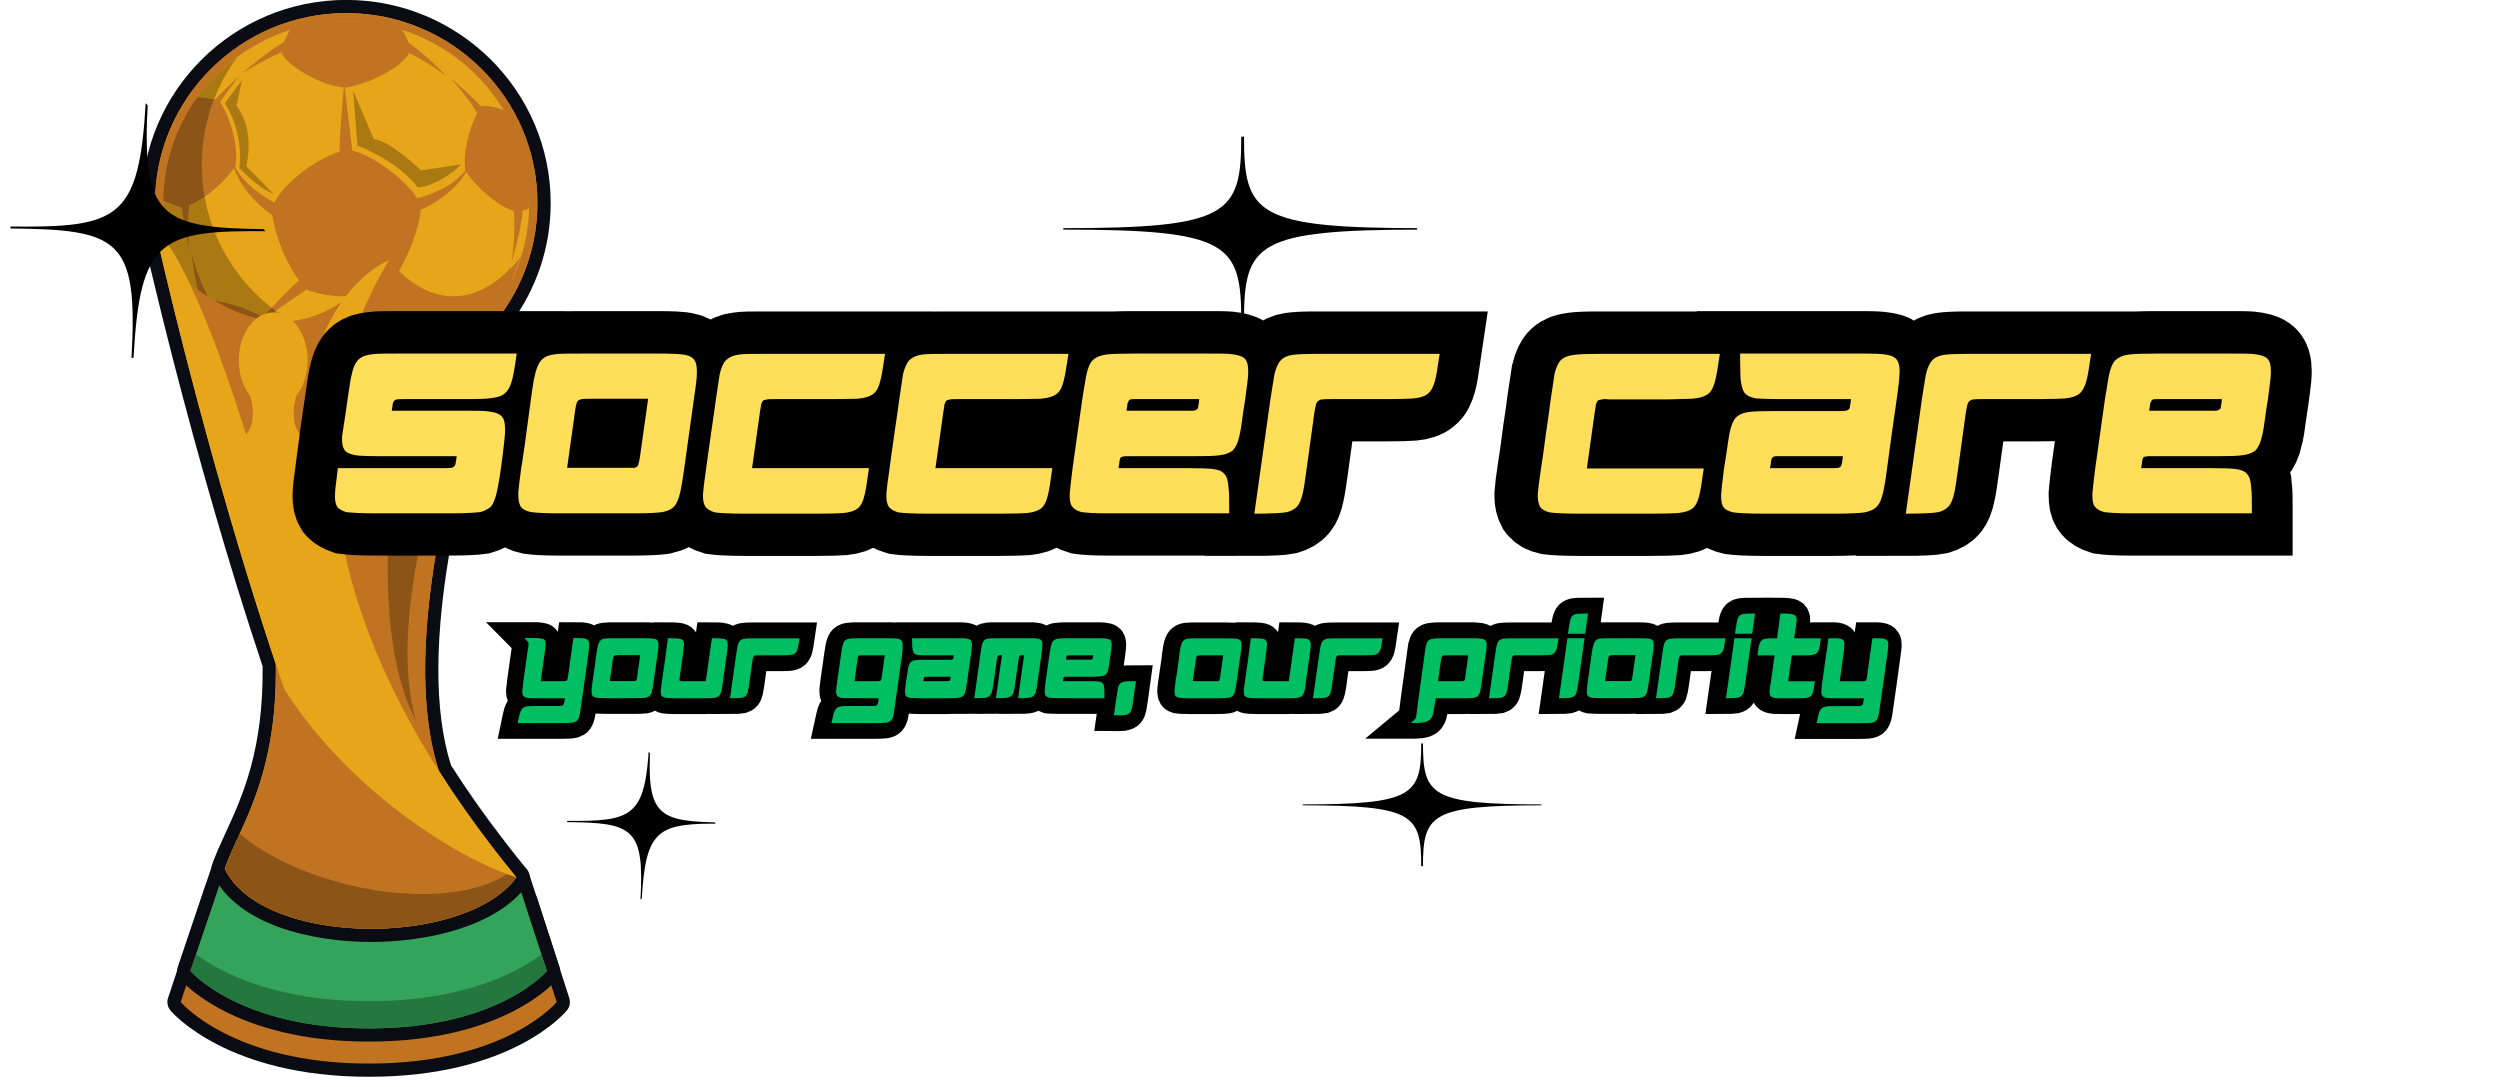 <svg xmlns="http://www.w3.org/2000/svg" xmlns:xlink="http://www.w3.org/1999/xlink" width="161" zoomAndPan="magnify" viewBox="0 0 120.75 52.5" height="70" preserveAspectRatio="xMidYMid meet" version="1.0"><defs><g/><clipPath id="ace63030e7"><path d="M 51.359 6.594 L 68.445 6.594 L 68.445 15.508 L 51.359 15.508 Z M 51.359 6.594 " clip-rule="nonzero"/></clipPath><clipPath id="8fdab7761c"><path d="M 8 42 L 27.594 42 L 27.594 52 L 8 52 Z M 8 42 " clip-rule="nonzero"/></clipPath><clipPath id="cb40392d77"><path d="M 8 42 L 27.594 42 L 27.594 52.004 L 8 52.004 Z M 8 42 " clip-rule="nonzero"/></clipPath><clipPath id="703c939973"><path d="M 8 41 L 27.594 41 L 27.594 51 L 8 51 Z M 8 41 " clip-rule="nonzero"/></clipPath><clipPath id="62ff049e1f"><path d="M 6.793 0 L 27 0 L 27 46 L 6.793 46 Z M 6.793 0 " clip-rule="nonzero"/></clipPath><clipPath id="250193208b"><path d="M 0.445 4 L 13 4 L 13 18 L 0.445 18 Z M 0.445 4 " clip-rule="nonzero"/></clipPath><clipPath id="b8abd1cab4"><path d="M 0.445 10.992 L 6.957 4.898 L 13.047 11.41 L 6.539 17.5 Z M 0.445 10.992 " clip-rule="nonzero"/></clipPath><clipPath id="a504b42266"><path d="M 0.445 10.992 L 6.957 4.898 L 13.047 11.41 L 6.539 17.5 Z M 0.445 10.992 " clip-rule="nonzero"/></clipPath><clipPath id="abca195849"><path d="M 0.445 0 L 120.055 0 L 120.055 48 L 0.445 48 Z M 0.445 0 " clip-rule="nonzero"/></clipPath><clipPath id="22b63a2a17"><path d="M 27 36 L 35 36 L 35 44 L 27 44 Z M 27 36 " clip-rule="nonzero"/></clipPath><clipPath id="6b9ace7f13"><path d="M 27.355 39.68 L 31.152 36.125 L 34.707 39.922 L 30.91 43.477 Z M 27.355 39.68 " clip-rule="nonzero"/></clipPath><clipPath id="d6881cb163"><path d="M 27.355 39.68 L 31.152 36.125 L 34.707 39.922 L 30.91 43.477 Z M 27.355 39.68 " clip-rule="nonzero"/></clipPath><clipPath id="f8edf91022"><path d="M 62.926 35.906 L 74.812 35.906 L 74.812 41.848 L 62.926 41.848 Z M 62.926 35.906 " clip-rule="nonzero"/></clipPath></defs><g clip-path="url(#ace63030e7)"><path fill="#000000" d="M 51.352 11.09 L 51.352 11.02 C 59.371 11.02 59.953 10.352 59.953 6.602 L 60.086 6.602 C 60.086 10.352 60.668 11.02 68.688 11.02 L 68.688 11.09 C 60.668 11.09 60.086 11.758 60.086 15.508 L 59.953 15.508 C 59.953 11.758 59.371 11.09 51.352 11.09 " fill-opacity="1" fill-rule="evenodd"/></g><g clip-path="url(#8fdab7761c)"><path fill="#c07421" d="M 17.805 51.688 C 11.156 51.688 8.586 48.73 8.48 48.605 C 8.41 48.52 8.387 48.402 8.422 48.301 L 10.227 42.879 C 10.27 42.75 10.395 42.66 10.531 42.66 L 17.805 42.66 L 17.828 42.664 L 25.355 43.242 C 25.484 43.25 25.594 43.336 25.633 43.461 L 27.191 48.305 C 27.223 48.406 27.203 48.516 27.133 48.602 C 27.031 48.727 24.535 51.688 17.828 51.688 L 17.805 51.688 " fill-opacity="1" fill-rule="nonzero"/></g><g clip-path="url(#cb40392d77)"><path fill="#0b0b14" d="M 17.805 42.344 L 10.531 42.344 C 10.254 42.344 10.012 42.52 9.922 42.781 L 8.117 48.199 C 8.047 48.41 8.094 48.641 8.234 48.809 C 8.344 48.938 11.008 52.008 17.805 52.008 L 17.828 52.008 C 24.688 52.008 27.277 48.93 27.383 48.801 C 27.52 48.633 27.562 48.41 27.496 48.207 L 25.938 43.363 C 25.859 43.117 25.637 42.945 25.379 42.922 L 17.855 42.348 C 17.84 42.344 17.82 42.344 17.805 42.344 M 17.805 42.98 L 25.328 43.559 L 26.887 48.398 C 26.887 48.398 24.461 51.371 17.828 51.371 L 17.805 51.371 C 11.227 51.371 8.727 48.398 8.727 48.398 L 10.531 42.98 L 17.805 42.98 " fill-opacity="1" fill-rule="nonzero"/></g><path fill="#33a45a" d="M 17.805 49.992 C 11.492 49.992 9.051 47.223 8.953 47.105 C 8.879 47.02 8.855 46.902 8.891 46.797 L 10.605 41.738 C 10.648 41.609 10.77 41.52 10.906 41.52 L 17.805 41.52 L 17.828 41.523 L 24.965 42.062 C 25.094 42.07 25.203 42.156 25.246 42.281 L 26.719 46.801 C 26.754 46.902 26.73 47.016 26.664 47.102 C 26.566 47.219 24.191 49.992 17.824 49.992 L 17.805 49.992 " fill-opacity="1" fill-rule="nonzero"/><g clip-path="url(#703c939973)"><path fill="#0b0b14" d="M 17.805 41.203 L 10.906 41.203 C 10.633 41.203 10.391 41.379 10.301 41.637 L 8.59 46.695 C 8.516 46.906 8.562 47.141 8.707 47.309 C 8.812 47.434 11.348 50.309 17.805 50.309 L 17.82 50.309 C 24.344 50.309 26.809 47.426 26.91 47.301 C 27.047 47.137 27.09 46.91 27.023 46.703 L 25.547 42.184 C 25.469 41.938 25.246 41.766 24.988 41.746 L 17.855 41.203 C 17.836 41.203 17.82 41.203 17.805 41.203 M 17.805 41.84 L 24.941 42.379 L 26.414 46.898 C 26.414 46.898 24.117 49.672 17.82 49.672 L 17.805 49.672 C 11.57 49.672 9.195 46.898 9.195 46.898 L 10.906 41.84 L 17.805 41.84 " fill-opacity="1" fill-rule="nonzero"/></g><path fill="#257740" d="M 17.82 49.672 L 17.805 49.672 C 11.57 49.672 9.195 46.898 9.195 46.898 L 9.469 46.094 C 10.648 46.961 13.258 48.355 17.805 48.355 C 17.812 48.355 17.816 48.355 17.824 48.355 C 22.406 48.355 24.988 46.965 26.156 46.098 L 26.414 46.898 C 26.414 46.898 24.117 49.672 17.82 49.672 " fill-opacity="1" fill-rule="nonzero"/><path fill="#08080f" d="M 17.82 49.672 C 17.816 49.672 17.812 49.672 17.805 49.672 C 11.57 49.672 9.195 46.898 9.195 46.898 C 9.195 46.898 11.57 49.672 17.805 49.672 L 17.82 49.672 C 24.117 49.672 26.414 46.898 26.414 46.898 C 26.414 46.898 24.117 49.672 17.82 49.672 M 26.414 46.898 L 26.156 46.098 L 26.414 46.898 " fill-opacity="1" fill-rule="nonzero"/><path fill="#e7a619" d="M 17.918 45.176 C 15.082 45.176 11.66 44.367 10.566 42.094 C 10.531 42.02 10.527 41.934 10.555 41.855 C 10.719 41.379 10.945 40.887 11.188 40.363 C 12.02 38.547 13.055 36.289 13 32.125 C 9.527 21.73 7.199 11.234 7.176 11.129 C 7.152 11.039 7.176 10.945 7.23 10.871 C 7.188 10.516 7.168 10.16 7.168 9.809 C 7.168 4.574 11.453 0.316 16.723 0.316 C 21.992 0.316 26.277 4.574 26.277 9.809 C 26.277 11.887 25.609 13.859 24.352 15.516 C 22.438 21.016 19.547 31.074 21.492 37.102 C 22.25 38.297 23.109 39.516 24.043 40.73 C 24.078 40.762 24.105 40.797 24.125 40.836 C 24.477 41.293 24.836 41.746 25.188 42.18 C 25.281 42.289 25.285 42.449 25.199 42.566 C 23.789 44.492 20.516 45.176 17.918 45.176 " fill-opacity="1" fill-rule="nonzero"/><g clip-path="url(#62ff049e1f)"><path fill="#0b0b14" d="M 16.723 -0.004 C 11.277 -0.004 6.848 4.398 6.848 9.809 C 6.848 10.137 6.867 10.473 6.902 10.805 C 6.848 10.926 6.832 11.062 6.863 11.199 C 6.883 11.301 9.211 21.781 12.684 32.18 C 12.727 36.242 11.711 38.453 10.895 40.23 C 10.652 40.758 10.422 41.258 10.25 41.75 C 10.195 41.906 10.207 42.082 10.277 42.23 C 11.434 44.637 14.984 45.496 17.918 45.496 C 20.594 45.496 23.98 44.773 25.457 42.754 C 25.629 42.52 25.621 42.203 25.438 41.977 C 25.09 41.555 24.742 41.113 24.395 40.668 C 24.363 40.609 24.324 40.559 24.281 40.516 C 23.367 39.328 22.527 38.133 21.785 36.965 C 20.953 34.355 20.969 30.664 21.832 25.996 C 22.562 22.039 23.754 18.211 24.637 15.668 C 25.918 13.961 26.598 11.938 26.598 9.809 C 26.598 4.398 22.168 -0.004 16.723 -0.004 M 16.723 0.633 C 21.816 0.633 25.957 4.75 25.957 9.809 C 25.957 11.895 25.25 13.82 24.066 15.363 C 22.285 20.473 19.164 31.012 21.199 37.238 C 21.969 38.449 22.84 39.691 23.812 40.957 L 23.836 40.973 L 23.828 40.977 C 24.184 41.438 24.555 41.906 24.941 42.379 C 23.742 44.016 20.82 44.859 17.918 44.859 C 14.844 44.859 11.793 43.91 10.855 41.957 C 11.574 39.91 13.402 37.582 13.32 32.074 C 9.801 21.555 7.488 11.062 7.488 11.062 C 7.52 11.09 7.555 11.125 7.59 11.16 C 7.523 10.719 7.488 10.27 7.488 9.809 C 7.488 4.75 11.633 0.633 16.723 0.633 " fill-opacity="1" fill-rule="nonzero"/></g><path fill="#e7a619" d="M 16.723 18.789 C 11.738 18.789 7.688 14.758 7.688 9.809 C 7.688 4.859 11.738 0.828 16.723 0.828 C 21.707 0.828 25.762 4.859 25.762 9.809 C 25.762 14.758 21.707 18.789 16.723 18.789 " fill-opacity="1" fill-rule="nonzero"/><path fill="#c07421" d="M 16.723 0.633 C 11.633 0.633 7.488 4.75 7.488 9.809 C 7.488 14.867 11.633 18.984 16.723 18.984 C 21.816 18.984 25.957 14.867 25.957 9.809 C 25.957 4.75 21.816 0.633 16.723 0.633 M 16.723 1.027 C 21.605 1.027 25.562 4.957 25.562 9.809 C 25.562 14.66 21.605 18.59 16.723 18.59 C 11.84 18.59 7.883 14.66 7.883 9.809 C 7.883 4.957 11.84 1.027 16.723 1.027 " fill-opacity="1" fill-rule="nonzero"/><path fill="#c07421" d="M 24.316 5.312 C 23.973 5.188 23.441 5.047 23.27 5.141 L 23.258 5.16 C 22.586 4.445 21.777 3.785 21.777 3.785 C 21.777 3.785 22.5 4.566 23.055 5.461 C 22.645 6.195 22.324 7.531 22.484 8.234 C 21.836 9.039 20.758 9.422 20.145 9.578 C 19.617 8.703 18.02 7.496 17.016 7.273 L 16.652 4.227 C 16.672 4.227 16.695 4.227 16.715 4.227 C 18.012 4.008 19.441 3.191 19.77 2.559 C 20.754 3.059 21.551 3.668 21.551 3.668 C 21.551 3.668 20.625 2.684 19.727 2.055 C 19.641 1.84 19.531 1.617 19.402 1.391 C 18.531 1.035 17.66 1.023 16.719 1.027 C 15.789 1.027 14.902 1.035 14.039 1.383 C 13.906 1.617 13.789 1.84 13.707 2.031 C 12.77 2.59 11.695 3.551 11.695 3.551 C 11.695 3.551 12.609 2.941 13.598 2.527 C 13.781 3.148 15.555 4.156 16.605 4.223 C 16.547 4.863 16.379 6.738 16.406 7.32 C 15.156 7.715 13.723 8.875 13.25 9.773 C 12.684 9.48 11.801 8.91 11.352 8.055 L 11.355 8.051 C 11.566 7.266 11.129 5.609 10.625 4.941 C 11.094 4.223 11.586 3.652 11.586 3.652 C 11.586 3.652 10.977 4.18 10.395 4.809 C 10.152 4.77 9.609 4.605 9.254 4.762 C 8.375 6.164 7.848 7.996 7.883 9.68 C 8.16 9.82 8.469 9.938 8.777 10.016 C 8.879 11.012 9.141 12.082 9.141 12.082 C 9.141 12.082 9.031 10.984 9.137 9.918 C 9.867 9.633 10.789 8.855 11.305 8.125 C 11.664 9.191 12.688 10.105 13.152 10.391 C 13.305 11.418 13.82 12.715 14.441 13.535 C 13.957 13.98 13.145 14.824 12.676 15.32 C 12.02 14.898 10.879 14.559 10.121 14.488 C 9.562 13.457 9.23 12.148 9.23 12.148 C 9.23 12.148 9.379 13.5 9.68 14.527 C 9.617 14.574 9.562 14.648 9.527 14.738 C 10.77 17.031 13.879 18.137 13.883 18.129 C 13.957 17.492 13.508 16.445 12.961 15.539 C 12.906 15.488 12.844 15.438 12.773 15.387 L 14.824 13.969 C 14.844 13.984 14.863 14.004 14.883 14.023 C 15.973 14.402 17.324 14.426 18.555 14.023 C 18.578 14.004 18.602 13.98 18.625 13.961 L 20.801 15.465 C 20.215 16.297 19.672 17.598 19.633 18.23 C 21.172 17.535 22.199 16.781 23.137 15.852 C 23.207 15.875 23.258 15.891 23.258 15.891 C 23.406 15.746 23.555 15.527 23.699 15.266 C 23.871 15.074 24.047 14.875 24.227 14.668 C 24.152 14.629 24.09 14.594 24.035 14.566 C 24.398 13.715 24.664 12.816 24.664 12.816 C 24.664 12.816 24.281 13.656 23.734 14.465 C 22.934 14.43 21.508 14.867 20.859 15.383 L 20.852 15.395 C 20.395 14.91 19.504 13.98 19 13.52 C 19.672 12.574 20.289 10.918 20.32 10.133 C 20.887 9.902 21.984 9.23 22.52 8.312 C 23.055 9.105 24.074 9.965 24.82 10.195 C 24.918 11.352 24.707 12.672 24.707 12.672 C 24.707 12.672 25.145 11.258 25.25 10.172 C 25.348 10.145 25.445 10.109 25.539 10.074 C 25.699 8.234 25.324 6.375 24.316 5.312 " fill-opacity="1" fill-rule="nonzero"/><path fill="#aa7912" d="M 20.184 9.051 C 19.188 7.75 17.266 7.035 17.266 7.035 L 17.055 4.375 L 18.051 6.715 C 18.875 6.812 20.336 8.23 20.336 8.23 L 22.258 7.938 C 22.062 8.227 20.988 9.016 20.184 9.051 " fill-opacity="1" fill-rule="nonzero"/><path fill="#aa7912" d="M 13.195 9.348 C 12.48 9.113 11.57 8.125 11.57 8.125 C 11.766 6.238 10.855 4.988 10.855 4.988 L 11.691 3.863 L 11.422 5.109 C 12.359 6.336 11.891 8.023 11.891 8.023 L 13.195 9.348 " fill-opacity="1" fill-rule="nonzero"/><path fill="#aa7912" d="M 13.609 15.527 C 13.379 15.527 13.137 15.508 12.887 15.473 C 12.852 15.445 12.812 15.414 12.773 15.387 L 13.312 15.012 C 13.551 15.188 13.801 15.352 14.055 15.504 C 13.91 15.52 13.762 15.527 13.609 15.527 M 12.676 15.32 C 12.078 14.934 11.07 14.617 10.324 14.512 C 10.23 14.457 10.137 14.398 10.043 14.34 C 9.535 13.336 9.23 12.148 9.23 12.148 C 9.23 12.148 9.332 13.094 9.543 14.004 C 9.293 13.824 9.031 13.629 8.77 13.41 C 8.875 13.684 8.977 13.953 9.078 14.223 C 8.32 12.926 7.883 11.418 7.883 9.809 C 7.883 9.805 7.883 9.805 7.883 9.801 C 7.883 9.801 7.883 9.801 7.883 9.797 C 7.883 9.797 7.883 9.793 7.883 9.793 C 7.883 9.793 7.883 9.789 7.883 9.789 C 7.883 9.789 7.883 9.785 7.883 9.785 C 7.883 9.785 7.883 9.781 7.883 9.781 C 7.883 9.781 7.883 9.777 7.883 9.777 C 7.883 9.777 7.883 9.773 7.883 9.773 C 7.883 9.773 7.883 9.77 7.883 9.766 C 7.883 9.762 7.883 9.762 7.883 9.758 C 7.883 9.758 7.883 9.758 7.883 9.754 C 7.883 9.754 7.883 9.754 7.883 9.75 C 7.883 9.75 7.883 9.75 7.883 9.746 C 7.883 9.746 7.883 9.742 7.883 9.742 C 7.883 9.742 7.883 9.742 7.883 9.738 C 7.883 9.738 7.883 9.734 7.883 9.734 C 7.883 9.734 7.883 9.734 7.883 9.73 C 7.883 9.727 7.883 9.723 7.883 9.715 C 7.883 9.711 7.883 9.711 7.883 9.707 C 7.883 9.703 7.883 9.703 7.883 9.699 C 7.883 9.695 7.883 9.691 7.883 9.691 C 7.883 9.688 7.883 9.684 7.883 9.684 C 8.164 9.824 8.469 9.941 8.777 10.016 C 8.879 11.012 9.141 12.082 9.141 12.082 C 9.141 12.082 9.031 10.984 9.137 9.918 C 9.371 9.828 9.625 9.684 9.883 9.508 C 10.27 11.668 11.449 13.555 13.113 14.859 C 12.953 15.027 12.801 15.188 12.676 15.32 M 10.336 4.797 C 10.16 4.766 9.887 4.695 9.625 4.695 C 9.594 4.695 9.562 4.695 9.531 4.699 C 10.074 3.949 10.727 3.289 11.473 2.742 C 11.008 3.367 10.621 4.059 10.336 4.797 " fill-opacity="1" fill-rule="nonzero"/><path fill="#8d5417" d="M 9.078 14.223 C 8.32 12.926 7.883 11.418 7.883 9.809 C 7.883 11.418 8.32 12.926 9.078 14.223 M 7.883 9.801 C 7.883 9.801 7.883 9.801 7.883 9.797 C 7.883 9.801 7.883 9.801 7.883 9.801 M 7.883 9.793 C 7.883 9.793 7.883 9.789 7.883 9.789 C 7.883 9.789 7.883 9.793 7.883 9.793 M 7.883 9.785 C 7.883 9.785 7.883 9.781 7.883 9.781 C 7.883 9.781 7.883 9.785 7.883 9.785 M 7.883 9.777 C 7.883 9.777 7.883 9.773 7.883 9.773 C 7.883 9.773 7.883 9.777 7.883 9.777 M 7.883 9.766 L 7.883 9.766 M 7.883 9.758 C 7.883 9.758 7.883 9.758 7.883 9.754 C 7.883 9.758 7.883 9.758 7.883 9.758 M 7.883 9.75 C 7.883 9.75 7.883 9.75 7.883 9.746 C 7.883 9.75 7.883 9.75 7.883 9.75 M 7.883 9.742 C 7.883 9.742 7.883 9.742 7.883 9.738 C 7.883 9.742 7.883 9.742 7.883 9.742 M 7.883 9.734 C 7.883 9.734 7.883 9.734 7.883 9.73 C 7.883 9.734 7.883 9.734 7.883 9.734 M 7.883 9.715 L 7.883 9.715 M 7.883 9.707 L 7.883 9.707 M 7.883 9.699 L 7.883 9.699 M 7.883 9.691 L 7.883 9.691 " fill-opacity="1" fill-rule="nonzero"/><path fill="#8d5417" d="M 12.887 15.473 C 12.117 15.359 11.266 15.066 10.324 14.512 C 11.07 14.617 12.078 14.934 12.676 15.32 C 12.801 15.188 12.953 15.027 13.113 14.859 C 13.18 14.91 13.246 14.961 13.312 15.012 L 12.773 15.387 C 12.812 15.414 12.852 15.445 12.887 15.473 M 10.043 14.34 C 9.879 14.234 9.715 14.125 9.543 14.004 C 9.332 13.094 9.23 12.148 9.23 12.148 C 9.23 12.148 9.535 13.336 10.043 14.34 M 9.141 12.082 C 9.141 12.082 8.879 11.012 8.777 10.016 C 8.469 9.941 8.164 9.824 7.883 9.684 C 7.91 7.824 8.516 6.105 9.531 4.699 C 9.562 4.695 9.594 4.695 9.625 4.695 C 9.887 4.695 10.16 4.766 10.336 4.797 C 9.953 5.777 9.746 6.844 9.746 7.961 C 9.746 8.488 9.789 9.008 9.883 9.508 C 9.625 9.684 9.371 9.828 9.137 9.918 C 9.031 10.984 9.141 12.082 9.141 12.082 " fill-opacity="1" fill-rule="nonzero"/><path fill="#c07421" d="M 18.793 12.547 C 18.793 12.547 21.684 16.609 25.164 12.41 C 25.164 12.41 15.699 35.469 23.836 40.973 C 22.281 41.613 16.363 36.695 16.363 36.695 C 16.363 36.695 14.324 15.379 18.793 12.547 " fill-opacity="1" fill-rule="nonzero"/><path fill="#8d5417" d="M 20.105 34.84 C 17.516 29.953 19.215 20.27 20.039 16.434 C 20.395 16.637 20.816 16.785 21.293 16.785 C 22.031 16.785 22.898 16.43 23.836 15.367 C 23.836 15.367 18.109 28.141 20.105 34.84 " fill-opacity="1" fill-rule="nonzero"/><path fill="#c07421" d="M 15.859 24.023 L 18.699 12.715 C 17.664 13.258 14.73 18.297 8.77 13.41 C 16.723 33.988 12.105 38.395 10.855 41.957 C 12.68 45.754 22.473 45.754 24.941 42.379 C 19.371 39.18 15.406 33.957 15.859 24.023 " fill-opacity="1" fill-rule="nonzero"/><path fill="#aa7912" d="M 24.941 42.379 C 24.82 42.309 24.699 42.238 24.582 42.168 C 24.699 42.238 24.82 42.309 24.941 42.379 M 11.008 41.559 C 11.172 41.152 11.371 40.73 11.582 40.27 C 11.371 40.73 11.172 41.152 11.008 41.559 " fill-opacity="1" fill-rule="nonzero"/><path fill="#8d5417" d="M 17.918 44.859 C 14.844 44.859 11.793 43.91 10.855 41.957 C 10.902 41.828 10.953 41.695 11.008 41.559 C 11.172 41.152 11.371 40.73 11.582 40.27 C 13.691 42.059 17.312 43.184 20.406 43.184 C 22.047 43.184 23.539 42.867 24.582 42.168 C 24.699 42.238 24.82 42.309 24.941 42.379 C 24.676 42.738 24.332 43.059 23.922 43.34 C 22.461 44.344 20.184 44.859 17.918 44.859 " fill-opacity="1" fill-rule="nonzero"/><path fill="#e7a619" d="M 18.793 12.562 C 18.793 12.562 14.883 14.023 14.652 21.09 L 14.629 21.09 C 14.332 20.867 14.004 20.344 14.297 19.141 C 14.641 18.719 14.859 18.098 14.859 17.406 C 14.859 16.129 14.117 15.094 13.195 15.094 C 12.277 15.094 11.535 16.129 11.535 17.406 C 11.535 18.098 11.754 18.719 12.098 19.141 C 12.352 20.184 12.137 20.715 11.883 20.984 C 11.582 20.004 9.27 12.605 7.488 11.062 C 7.488 11.062 9.98 22.371 13.727 33.27 C 16.293 37.398 21.141 41.098 24.941 42.379 C 14.344 29.434 14.727 19.246 18.793 12.562 " fill-opacity="1" fill-rule="nonzero"/><g clip-path="url(#250193208b)"><g clip-path="url(#b8abd1cab4)"><g clip-path="url(#a504b42266)"><path fill="#000000" d="M 7.145 4.82 L 7.047 4.82 C 6.727 10.586 5.766 10.996 0.508 10.941 L 0.504 11.035 C 5.762 11.09 6.672 11.52 6.352 17.285 L 6.449 17.285 C 6.77 11.52 7.73 11.113 12.988 11.168 L 12.992 11.07 C 7.734 11.016 6.82 10.586 7.145 4.82 " fill-opacity="1" fill-rule="evenodd"/></g></g></g><g clip-path="url(#abca195849)"><path stroke-linecap="butt" transform="matrix(0.37, 0, 0, 0.37, 9.463, 13.703)" fill="none" stroke-linejoin="miter" d="M 19.787 15.056 L 19.565 16.565 C 19.322 18.252 19.143 19.35 19.069 19.898 L 19.069 20.394 C 19.069 21.08 19.227 21.544 19.491 21.829 C 19.829 22.124 20.367 22.346 21.211 22.42 C 21.717 22.462 22.561 22.504 23.7 22.504 L 34.018 22.504 C 33.976 22.884 33.934 23.137 33.891 23.306 C 33.891 23.517 33.807 23.686 33.712 23.812 C 33.638 23.897 33.512 23.97 33.343 24.013 C 33.216 24.013 32.879 24.055 32.372 24.055 L 18.521 24.055 C 18.267 25.922 18.141 27.093 18.141 27.684 C 18.141 28.317 18.225 28.781 18.436 29.119 C 18.689 29.414 19.069 29.614 19.565 29.794 C 20.166 29.878 21.517 29.963 23.7 29.963 L 32.963 29.963 C 35.115 29.963 36.497 29.878 37.088 29.794 C 37.721 29.614 38.185 29.372 38.512 29.034 C 38.776 28.697 38.934 28.275 39.114 27.726 C 39.282 27.135 39.535 25.922 39.778 24.055 L 40 22.504 C 40.2 20.816 40.337 19.729 40.337 19.212 L 40.337 18.97 C 40.337 18.21 40.2 17.662 39.915 17.324 C 39.62 16.987 39.029 16.733 38.09 16.659 C 37.594 16.565 36.497 16.565 34.82 16.565 L 25.557 16.565 C 25.631 16.1 25.673 15.815 25.673 15.678 C 25.715 15.51 25.758 15.394 25.853 15.299 C 25.937 15.172 26.095 15.098 26.264 15.098 C 26.433 15.056 26.855 15.056 27.446 15.056 L 35.695 15.056 C 37.046 15.056 38.016 15.014 38.512 14.929 C 39.114 14.834 39.535 14.75 39.863 14.592 C 40.464 14.286 40.886 13.748 41.128 12.946 C 41.339 12.355 41.593 11.058 41.846 9.106 L 26.222 9.106 C 24.713 9.106 23.658 9.106 23.067 9.201 C 22.308 9.285 21.759 9.443 21.38 9.749 C 20.958 10.087 20.631 10.636 20.409 11.469 C 20.251 12.06 20.029 13.241 19.787 15.056 Z M 43.703 15.014 C 43.027 20.151 42.605 23.137 42.437 24.013 C 42.226 25.584 42.099 26.629 42.057 27.188 L 42.057 27.684 C 42.057 28.275 42.183 28.739 42.352 29.076 C 42.605 29.414 43.027 29.657 43.703 29.794 C 44.293 29.878 45.475 29.963 47.279 29.963 L 57.175 29.963 C 59.073 29.963 60.297 29.878 60.877 29.794 C 61.679 29.614 62.228 29.319 62.565 28.813 C 62.819 28.433 63.03 27.853 63.198 27.093 C 63.314 26.544 63.494 25.542 63.694 24.013 L 64.96 15.014 C 65.224 13.41 65.34 12.313 65.34 11.817 L 65.34 11.395 C 65.34 10.752 65.266 10.287 65.045 9.992 C 64.844 9.665 64.464 9.412 63.958 9.327 C 63.367 9.148 62.07 9.106 60.002 9.106 L 50.317 9.106 C 48.629 9.106 47.49 9.106 46.899 9.201 C 46.055 9.285 45.475 9.528 45.095 9.95 C 44.673 10.372 44.336 11.216 44.082 12.524 C 43.987 12.946 43.871 13.79 43.703 15.014 Z M 51.741 15.014 L 58.989 15.014 L 57.934 22.504 C 57.85 23.01 57.807 23.306 57.723 23.475 C 57.723 23.643 57.639 23.77 57.554 23.854 C 57.47 23.939 57.343 23.97 57.175 24.013 L 48.408 24.013 L 49.473 16.565 C 49.515 16.311 49.558 16.1 49.558 16.016 C 49.632 15.636 49.716 15.394 49.811 15.299 C 49.937 15.172 50.138 15.098 50.391 15.056 C 50.602 15.014 51.077 15.014 51.741 15.014 Z M 74.065 9.148 C 72.545 9.148 71.49 9.148 70.91 9.243 C 70.14 9.327 69.602 9.57 69.222 9.908 C 68.842 10.256 68.536 10.878 68.336 11.764 C 68.252 12.271 68.083 13.368 67.83 15.056 C 67.787 15.394 67.619 16.659 67.281 18.928 C 66.943 21.154 66.733 22.884 66.564 24.055 C 66.311 25.743 66.184 26.84 66.142 27.431 L 66.142 27.726 C 66.142 28.317 66.268 28.781 66.448 29.076 C 66.69 29.414 67.112 29.657 67.703 29.836 C 68.294 29.92 69.602 30.005 71.617 30.005 L 81.048 30.005 C 82.779 30.005 83.907 29.963 84.466 29.92 C 85.31 29.836 85.933 29.614 86.313 29.319 C 86.735 28.992 87.041 28.401 87.199 27.642 C 87.368 27.051 87.536 25.88 87.79 24.055 L 72.545 24.055 L 73.6 16.607 C 73.685 16.195 73.727 15.9 73.727 15.773 C 73.801 15.51 73.896 15.351 73.98 15.256 C 74.065 15.172 74.181 15.13 74.36 15.13 C 74.529 15.056 74.951 15.056 75.531 15.056 L 83.074 15.056 C 84.667 15.056 85.732 15.014 86.27 15.014 C 87.283 14.929 88.043 14.676 88.465 14.286 C 88.845 13.948 89.129 13.368 89.309 12.566 C 89.467 11.975 89.646 10.836 89.889 9.148 Z M 97.981 9.148 C 96.472 9.148 95.406 9.148 94.826 9.243 C 94.067 9.327 93.518 9.57 93.138 9.908 C 92.759 10.256 92.463 10.878 92.252 11.764 C 92.168 12.271 91.999 13.368 91.746 15.056 C 91.704 15.394 91.535 16.659 91.208 18.928 C 90.87 21.154 90.649 22.884 90.48 24.055 C 90.227 25.743 90.1 26.84 90.068 27.431 L 90.068 27.726 C 90.068 28.317 90.184 28.781 90.364 29.076 C 90.606 29.414 91.028 29.657 91.63 29.836 C 92.21 29.92 93.518 30.005 95.533 30.005 L 104.975 30.005 C 106.695 30.005 107.823 29.963 108.383 29.92 C 109.227 29.836 109.849 29.614 110.239 29.319 C 110.651 28.992 110.957 28.401 111.115 27.642 C 111.284 27.051 111.452 25.88 111.706 24.055 L 96.472 24.055 L 97.516 16.607 C 97.601 16.195 97.643 15.9 97.643 15.773 C 97.727 15.51 97.812 15.351 97.896 15.256 C 97.981 15.172 98.107 15.13 98.276 15.13 C 98.445 15.056 98.867 15.056 99.447 15.056 L 107.001 15.056 C 108.594 15.056 109.649 15.014 110.197 15.014 C 111.199 14.929 111.959 14.676 112.381 14.286 C 112.761 13.948 113.056 13.368 113.225 12.566 C 113.394 11.975 113.562 10.836 113.816 9.148 Z M 122.572 9.106 C 120.631 9.106 119.365 9.148 118.785 9.243 C 118.025 9.327 117.434 9.57 117.012 9.95 C 116.632 10.287 116.337 11.015 116.126 12.018 C 116.052 12.524 115.873 13.484 115.63 15.014 L 114.364 24.013 C 114.143 25.701 114.027 26.798 113.984 27.388 L 113.984 27.684 C 113.984 28.275 114.069 28.697 114.238 28.992 C 114.48 29.372 114.902 29.614 115.493 29.794 C 116.084 29.878 117.181 29.963 118.869 29.963 L 134.778 29.963 L 134.778 29.277 C 134.778 28.011 134.778 27.188 134.693 26.671 C 134.651 25.743 134.493 25.162 134.155 24.814 C 133.892 24.477 133.427 24.276 132.763 24.192 C 132.299 24.108 131.244 24.055 129.608 24.055 L 120.335 24.055 C 120.43 23.591 120.472 23.306 120.472 23.169 C 120.515 22.926 120.546 22.757 120.631 22.673 C 120.715 22.588 120.852 22.546 120.968 22.546 C 121.095 22.504 121.316 22.504 121.601 22.504 L 130.442 22.504 C 131.919 22.504 132.932 22.462 133.47 22.377 C 134.314 22.293 134.915 22.04 135.295 21.702 C 135.622 21.322 135.917 20.742 136.086 19.94 C 136.255 19.392 136.424 18.295 136.645 16.607 L 136.888 15.014 C 137.057 13.663 137.183 12.777 137.225 12.313 C 137.268 11.933 137.268 11.638 137.268 11.395 C 137.268 10.551 137.099 9.95 136.677 9.665 C 136.339 9.412 135.706 9.243 134.778 9.148 C 134.271 9.106 133.269 9.106 131.75 9.106 Z M 122.656 15.056 L 130.864 15.056 C 130.822 15.51 130.779 15.858 130.737 16.016 C 130.737 16.195 130.695 16.28 130.611 16.354 C 130.537 16.438 130.357 16.522 130.115 16.565 L 121.39 16.565 C 121.475 16.058 121.517 15.773 121.517 15.636 C 121.601 15.478 121.643 15.351 121.696 15.256 C 121.77 15.172 121.854 15.098 121.939 15.098 C 122.023 15.056 122.276 15.056 122.656 15.056 Z M 140.179 15.056 L 138.069 30.005 C 140.337 30.005 141.772 29.92 142.363 29.794 C 142.954 29.614 143.376 29.372 143.671 29.034 C 143.998 28.654 144.22 28.064 144.378 27.304 C 144.515 26.766 144.673 25.701 144.895 24.108 L 145.897 16.818 C 145.982 16.28 146.066 15.932 146.108 15.773 C 146.193 15.51 146.287 15.351 146.446 15.256 C 146.572 15.172 146.741 15.098 146.952 15.098 C 147.163 15.056 147.585 15.056 148.218 15.056 L 155.371 15.056 C 157.143 15.056 158.282 15.014 158.82 14.972 C 159.707 14.887 160.35 14.676 160.73 14.328 C 161.152 14.001 161.437 13.41 161.648 12.608 C 161.817 12.018 161.985 10.878 162.239 9.148 L 146.066 9.148 C 144.642 9.148 143.671 9.201 143.07 9.285 C 142.405 9.37 141.857 9.623 141.519 9.992 C 141.181 10.33 140.886 10.973 140.675 11.891 C 140.601 12.397 140.422 13.452 140.179 15.056 Z M 182.958 9.148 C 181.449 9.148 180.384 9.201 179.804 9.285 C 179.044 9.37 178.496 9.57 178.116 9.908 C 177.736 10.256 177.441 10.878 177.23 11.764 C 177.145 12.313 176.976 13.41 176.723 15.098 C 176.607 16.1 176.386 17.577 176.09 19.592 C 175.837 21.618 175.626 23.095 175.457 24.108 C 175.204 25.743 175.077 26.84 175.035 27.431 L 175.035 27.726 C 175.035 28.317 175.162 28.781 175.341 29.119 C 175.584 29.456 176.006 29.699 176.607 29.836 C 177.187 29.92 178.496 30.005 180.511 30.005 L 189.952 30.005 C 191.672 30.005 192.801 29.963 193.36 29.92 C 194.204 29.836 194.826 29.614 195.206 29.319 C 195.628 28.992 195.934 28.401 196.092 27.642 C 196.261 27.051 196.43 25.88 196.683 24.108 L 181.449 24.108 L 182.494 16.607 C 182.578 16.195 182.62 15.932 182.62 15.773 C 182.694 15.51 182.789 15.351 182.874 15.256 C 182.958 15.172 183.085 15.13 183.253 15.13 C 183.338 15.098 183.538 15.056 183.802 15.056 C 183.96 15.056 184.182 15.098 184.424 15.098 L 191.967 15.098 C 193.571 15.056 194.626 15.014 195.175 15.014 C 196.177 14.929 196.936 14.676 197.358 14.286 C 197.738 13.948 198.023 13.368 198.202 12.566 C 198.371 11.975 198.54 10.836 198.793 9.148 Z M 217.74 9.106 L 201.452 9.106 L 201.452 9.834 C 201.452 10.931 201.483 11.764 201.483 12.271 C 201.568 13.199 201.736 13.832 201.99 14.212 C 202.285 14.592 202.791 14.834 203.54 14.972 C 204.057 15.014 205.102 15.056 206.621 15.056 L 215.894 15.056 C 215.841 15.51 215.799 15.815 215.757 15.974 C 215.757 16.143 215.715 16.28 215.63 16.354 C 215.557 16.438 215.419 16.522 215.251 16.565 C 215.166 16.565 214.913 16.607 214.586 16.607 L 205.788 16.607 C 204.226 16.607 203.118 16.659 202.538 16.733 C 201.821 16.818 201.272 17.081 200.892 17.451 C 200.565 17.788 200.26 18.463 200.049 19.476 C 199.964 19.972 199.806 20.985 199.584 22.504 L 199.342 24.055 C 199.12 25.743 199.004 26.882 198.962 27.473 L 198.962 27.726 C 198.962 28.401 199.036 28.855 199.299 29.203 C 199.542 29.498 199.964 29.699 200.565 29.836 C 201.146 29.92 202.454 30.005 204.479 30.005 L 213.605 30.005 C 215.715 30.005 217.065 29.92 217.656 29.836 C 218.247 29.699 218.711 29.541 219.048 29.277 C 219.428 28.992 219.713 28.528 219.892 27.937 C 220.093 27.346 220.357 26.08 220.599 24.055 L 221.201 19.772 L 221.865 15.056 C 222.076 13.526 222.203 12.524 222.203 12.018 C 222.245 11.764 222.245 11.596 222.245 11.437 C 222.245 10.551 222.034 9.95 221.612 9.665 C 221.359 9.443 220.937 9.327 220.357 9.243 C 219.85 9.148 218.964 9.106 217.74 9.106 Z M 206.537 22.504 L 214.829 22.504 C 214.786 22.968 214.755 23.264 214.713 23.432 C 214.67 23.591 214.628 23.77 214.533 23.854 C 214.491 23.939 214.407 23.97 214.248 24.013 C 214.164 24.013 213.911 24.055 213.563 24.055 L 205.313 24.055 C 205.408 23.728 205.45 23.475 205.45 23.348 C 205.482 23.01 205.524 22.799 205.608 22.715 C 205.693 22.631 205.788 22.546 205.904 22.546 C 205.988 22.504 206.199 22.504 206.537 22.504 Z M 225.157 15.056 L 223.047 30.005 C 225.315 30.005 226.75 29.92 227.34 29.794 C 227.931 29.614 228.353 29.372 228.649 29.034 C 228.976 28.654 229.197 28.064 229.355 27.304 C 229.493 26.766 229.651 25.701 229.872 24.108 L 230.875 16.818 C 230.959 16.28 231.043 15.932 231.086 15.773 C 231.17 15.51 231.254 15.351 231.423 15.256 C 231.55 15.172 231.719 15.098 231.93 15.098 C 232.141 15.056 232.563 15.056 233.196 15.056 L 240.348 15.056 C 242.121 15.056 243.26 15.014 243.798 14.972 C 244.684 14.887 245.328 14.676 245.707 14.328 C 246.129 14.001 246.414 13.41 246.625 12.608 C 246.794 12.018 246.963 10.878 247.216 9.148 L 231.043 9.148 C 229.619 9.148 228.649 9.201 228.047 9.285 C 227.383 9.37 226.834 9.623 226.497 9.992 C 226.159 10.33 225.864 10.973 225.653 11.891 C 225.579 12.397 225.399 13.452 225.157 15.056 Z M 255.983 9.106 C 254.031 9.106 252.776 9.148 252.185 9.243 C 251.425 9.327 250.835 9.57 250.413 9.95 C 250.033 10.287 249.737 11.015 249.537 12.018 C 249.453 12.524 249.273 13.484 249.031 15.014 L 247.765 24.013 C 247.554 25.701 247.427 26.798 247.385 27.388 L 247.385 27.684 C 247.385 28.275 247.469 28.697 247.638 28.992 C 247.891 29.372 248.313 29.614 248.893 29.794 C 249.495 29.878 250.581 29.963 252.269 29.963 L 268.178 29.963 L 268.178 29.277 C 268.178 28.011 268.178 27.188 268.104 26.671 C 268.062 25.743 267.893 25.162 267.556 24.814 C 267.303 24.477 266.838 24.276 266.163 24.192 C 265.71 24.108 264.644 24.055 263.009 24.055 L 253.736 24.055 C 253.831 23.591 253.873 23.306 253.873 23.169 C 253.915 22.926 253.957 22.757 254.031 22.673 C 254.116 22.588 254.253 22.546 254.379 22.546 C 254.495 22.504 254.717 22.504 255.002 22.504 L 263.842 22.504 C 265.319 22.504 266.332 22.462 266.881 22.377 C 267.725 22.293 268.315 22.04 268.695 21.702 C 269.022 21.322 269.328 20.742 269.486 19.94 C 269.666 19.392 269.824 18.295 270.045 16.607 L 270.288 15.014 C 270.467 13.663 270.584 12.777 270.626 12.313 C 270.668 11.933 270.668 11.638 270.668 11.395 C 270.668 10.551 270.51 9.95 270.088 9.665 C 269.75 9.412 269.107 9.243 268.178 9.148 C 267.682 9.106 266.67 9.106 265.15 9.106 Z M 256.057 15.056 L 264.264 15.056 C 264.222 15.51 264.18 15.858 264.138 16.016 C 264.138 16.195 264.106 16.28 264.022 16.354 C 263.937 16.438 263.758 16.522 263.515 16.565 L 254.801 16.565 C 254.875 16.058 254.917 15.773 254.917 15.636 C 255.002 15.478 255.044 15.351 255.097 15.256 C 255.181 15.172 255.255 15.098 255.339 15.098 C 255.424 15.056 255.677 15.056 256.057 15.056 Z M 256.057 15.056 " stroke="#000000" stroke-width="11.055" stroke-opacity="1" stroke-miterlimit="4"/></g><g fill="#ffde59" fill-opacity="1"><g transform="translate(16.023, 24.811)"><g><path d="M 0.766 -5.535 L 0.688 -4.973 C 0.594 -4.352 0.531 -3.945 0.5 -3.742 L 0.5 -3.555 C 0.5 -3.305 0.562 -3.133 0.656 -3.023 C 0.781 -2.914 0.98 -2.836 1.293 -2.805 C 1.48 -2.789 1.793 -2.777 2.215 -2.777 L 6.035 -2.777 C 6.02 -2.637 6.004 -2.543 5.988 -2.48 C 5.988 -2.402 5.957 -2.34 5.926 -2.293 C 5.895 -2.262 5.848 -2.23 5.785 -2.215 C 5.738 -2.215 5.613 -2.199 5.426 -2.199 L 0.297 -2.199 C 0.203 -1.512 0.156 -1.074 0.156 -0.859 C 0.156 -0.625 0.188 -0.453 0.266 -0.328 C 0.359 -0.219 0.5 -0.141 0.688 -0.078 C 0.906 -0.047 1.402 -0.016 2.215 -0.016 L 5.645 -0.016 C 6.441 -0.016 6.953 -0.047 7.172 -0.078 C 7.406 -0.141 7.578 -0.234 7.703 -0.359 C 7.797 -0.484 7.859 -0.641 7.922 -0.844 C 7.984 -1.059 8.078 -1.512 8.172 -2.199 L 8.25 -2.777 C 8.328 -3.398 8.371 -3.805 8.371 -3.992 L 8.371 -4.086 C 8.371 -4.367 8.328 -4.57 8.219 -4.691 C 8.109 -4.816 7.891 -4.91 7.547 -4.941 C 7.359 -4.973 6.953 -4.973 6.332 -4.973 L 2.898 -4.973 C 2.93 -5.145 2.945 -5.254 2.945 -5.301 C 2.961 -5.363 2.977 -5.41 3.008 -5.441 C 3.039 -5.488 3.102 -5.52 3.164 -5.52 C 3.227 -5.535 3.383 -5.535 3.602 -5.535 L 6.656 -5.535 C 7.156 -5.535 7.516 -5.551 7.703 -5.582 C 7.922 -5.613 8.078 -5.645 8.203 -5.707 C 8.418 -5.816 8.574 -6.02 8.668 -6.316 C 8.746 -6.531 8.84 -7.016 8.934 -7.734 L 3.148 -7.734 C 2.59 -7.734 2.199 -7.734 1.98 -7.703 C 1.699 -7.672 1.496 -7.609 1.355 -7.5 C 1.199 -7.375 1.074 -7.172 0.996 -6.859 C 0.934 -6.641 0.859 -6.207 0.766 -5.535 Z M 0.766 -5.535 "/></g></g></g><g fill="#ffde59" fill-opacity="1"><g transform="translate(24.88, 24.811)"><g><path d="M 0.766 -5.551 C 0.516 -3.648 0.359 -2.543 0.297 -2.215 C 0.219 -1.637 0.172 -1.246 0.156 -1.043 L 0.156 -0.859 C 0.156 -0.641 0.203 -0.469 0.266 -0.344 C 0.359 -0.219 0.516 -0.125 0.766 -0.078 C 0.98 -0.047 1.418 -0.016 2.09 -0.016 L 5.754 -0.016 C 6.457 -0.016 6.906 -0.047 7.125 -0.078 C 7.422 -0.141 7.625 -0.25 7.75 -0.438 C 7.844 -0.578 7.922 -0.797 7.984 -1.074 C 8.031 -1.277 8.094 -1.652 8.172 -2.215 L 8.637 -5.551 C 8.73 -6.145 8.777 -6.547 8.777 -6.734 L 8.777 -6.891 C 8.777 -7.125 8.746 -7.297 8.668 -7.406 C 8.59 -7.531 8.449 -7.625 8.266 -7.656 C 8.047 -7.719 7.562 -7.734 6.797 -7.734 L 3.211 -7.734 C 2.59 -7.734 2.168 -7.734 1.949 -7.703 C 1.637 -7.672 1.418 -7.578 1.277 -7.422 C 1.121 -7.266 0.996 -6.953 0.906 -6.473 C 0.875 -6.316 0.828 -6.004 0.766 -5.551 Z M 3.742 -5.551 L 6.426 -5.551 L 6.035 -2.777 C 6.004 -2.59 5.988 -2.48 5.957 -2.418 C 5.957 -2.355 5.926 -2.309 5.895 -2.277 C 5.863 -2.246 5.816 -2.23 5.754 -2.215 L 2.512 -2.215 L 2.898 -4.973 C 2.914 -5.066 2.93 -5.145 2.93 -5.176 C 2.961 -5.316 2.992 -5.41 3.023 -5.441 C 3.07 -5.488 3.148 -5.52 3.242 -5.535 C 3.32 -5.551 3.492 -5.551 3.742 -5.551 Z M 3.742 -5.551 "/></g></g></g><g fill="#ffde59" fill-opacity="1"><g transform="translate(33.798, 24.811)"><g><path d="M 3.086 -7.719 C 2.527 -7.719 2.137 -7.719 1.918 -7.688 C 1.637 -7.656 1.434 -7.562 1.293 -7.438 C 1.152 -7.312 1.043 -7.078 0.965 -6.75 C 0.934 -6.562 0.875 -6.16 0.781 -5.535 C 0.766 -5.41 0.703 -4.941 0.578 -4.102 C 0.453 -3.273 0.375 -2.637 0.312 -2.199 C 0.219 -1.574 0.172 -1.168 0.156 -0.949 L 0.156 -0.844 C 0.156 -0.625 0.203 -0.453 0.266 -0.344 C 0.359 -0.219 0.516 -0.125 0.734 -0.062 C 0.949 -0.031 1.434 0 2.184 0 L 5.676 0 C 6.316 0 6.734 -0.016 6.938 -0.031 C 7.25 -0.062 7.484 -0.141 7.625 -0.25 C 7.781 -0.375 7.891 -0.594 7.953 -0.875 C 8.016 -1.09 8.078 -1.527 8.172 -2.199 L 2.527 -2.199 L 2.914 -4.957 C 2.945 -5.113 2.961 -5.223 2.961 -5.27 C 2.992 -5.363 3.023 -5.426 3.055 -5.457 C 3.086 -5.488 3.133 -5.504 3.195 -5.504 C 3.258 -5.535 3.414 -5.535 3.633 -5.535 L 6.426 -5.535 C 7.016 -5.535 7.406 -5.551 7.609 -5.551 C 7.984 -5.582 8.266 -5.676 8.418 -5.816 C 8.559 -5.941 8.668 -6.16 8.73 -6.457 C 8.793 -6.672 8.855 -7.094 8.949 -7.719 Z M 3.086 -7.719 "/></g></g></g><g fill="#ffde59" fill-opacity="1"><g transform="translate(42.655, 24.811)"><g><path d="M 3.086 -7.719 C 2.527 -7.719 2.137 -7.719 1.918 -7.688 C 1.637 -7.656 1.434 -7.562 1.293 -7.438 C 1.152 -7.312 1.043 -7.078 0.965 -6.75 C 0.934 -6.562 0.875 -6.16 0.781 -5.535 C 0.766 -5.41 0.703 -4.941 0.578 -4.102 C 0.453 -3.273 0.375 -2.637 0.312 -2.199 C 0.219 -1.574 0.172 -1.168 0.156 -0.949 L 0.156 -0.844 C 0.156 -0.625 0.203 -0.453 0.266 -0.344 C 0.359 -0.219 0.516 -0.125 0.734 -0.062 C 0.949 -0.031 1.434 0 2.184 0 L 5.676 0 C 6.316 0 6.734 -0.016 6.938 -0.031 C 7.25 -0.062 7.484 -0.141 7.625 -0.25 C 7.781 -0.375 7.891 -0.594 7.953 -0.875 C 8.016 -1.09 8.078 -1.527 8.172 -2.199 L 2.527 -2.199 L 2.914 -4.957 C 2.945 -5.113 2.961 -5.223 2.961 -5.27 C 2.992 -5.363 3.023 -5.426 3.055 -5.457 C 3.086 -5.488 3.133 -5.504 3.195 -5.504 C 3.258 -5.535 3.414 -5.535 3.633 -5.535 L 6.426 -5.535 C 7.016 -5.535 7.406 -5.551 7.609 -5.551 C 7.984 -5.582 8.266 -5.676 8.418 -5.816 C 8.559 -5.941 8.668 -6.16 8.73 -6.457 C 8.793 -6.672 8.855 -7.094 8.949 -7.719 Z M 3.086 -7.719 "/></g></g></g><g fill="#ffde59" fill-opacity="1"><g transform="translate(51.511, 24.811)"><g><path d="M 3.336 -7.734 C 2.621 -7.734 2.152 -7.719 1.934 -7.688 C 1.652 -7.656 1.434 -7.562 1.277 -7.422 C 1.137 -7.297 1.027 -7.031 0.949 -6.656 C 0.922 -6.473 0.859 -6.113 0.766 -5.551 L 0.297 -2.215 C 0.219 -1.59 0.172 -1.184 0.156 -0.965 L 0.156 -0.859 C 0.156 -0.641 0.188 -0.484 0.25 -0.375 C 0.344 -0.234 0.5 -0.141 0.719 -0.078 C 0.934 -0.047 1.34 -0.016 1.965 -0.016 L 7.859 -0.016 L 7.859 -0.266 C 7.859 -0.734 7.859 -1.043 7.828 -1.23 C 7.812 -1.574 7.75 -1.793 7.625 -1.918 C 7.531 -2.043 7.359 -2.121 7.109 -2.152 C 6.938 -2.184 6.547 -2.199 5.941 -2.199 L 2.512 -2.199 C 2.543 -2.371 2.559 -2.48 2.559 -2.527 C 2.574 -2.621 2.59 -2.684 2.621 -2.715 C 2.652 -2.746 2.699 -2.762 2.746 -2.762 C 2.789 -2.777 2.867 -2.777 2.977 -2.777 L 6.254 -2.777 C 6.797 -2.777 7.172 -2.789 7.375 -2.82 C 7.688 -2.852 7.906 -2.945 8.047 -3.07 C 8.172 -3.211 8.281 -3.43 8.344 -3.727 C 8.402 -3.93 8.465 -4.336 8.543 -4.957 L 8.637 -5.551 C 8.699 -6.051 8.746 -6.379 8.762 -6.547 C 8.777 -6.688 8.777 -6.797 8.777 -6.891 C 8.777 -7.203 8.715 -7.422 8.559 -7.531 C 8.434 -7.625 8.203 -7.688 7.859 -7.719 C 7.672 -7.734 7.297 -7.734 6.734 -7.734 Z M 3.367 -5.535 L 6.41 -5.535 C 6.395 -5.363 6.379 -5.238 6.363 -5.176 C 6.363 -5.113 6.348 -5.082 6.316 -5.051 C 6.285 -5.02 6.223 -4.988 6.129 -4.973 L 2.898 -4.973 C 2.93 -5.16 2.945 -5.27 2.945 -5.316 C 2.977 -5.379 2.992 -5.426 3.008 -5.457 C 3.039 -5.488 3.07 -5.52 3.102 -5.52 C 3.133 -5.535 3.227 -5.535 3.367 -5.535 Z M 3.367 -5.535 "/></g></g></g><g fill="#ffde59" fill-opacity="1"><g transform="translate(60.429, 24.811)"><g><path d="M 0.934 -5.535 L 0.156 0 C 0.996 0 1.527 -0.031 1.746 -0.078 C 1.965 -0.141 2.121 -0.234 2.23 -0.359 C 2.355 -0.5 2.434 -0.719 2.496 -0.996 C 2.543 -1.199 2.605 -1.59 2.684 -2.184 L 3.055 -4.879 C 3.086 -5.082 3.117 -5.207 3.133 -5.27 C 3.164 -5.363 3.195 -5.426 3.258 -5.457 C 3.305 -5.488 3.367 -5.52 3.445 -5.52 C 3.523 -5.535 3.68 -5.535 3.914 -5.535 L 6.562 -5.535 C 7.219 -5.535 7.641 -5.551 7.844 -5.566 C 8.172 -5.598 8.402 -5.676 8.543 -5.801 C 8.699 -5.926 8.809 -6.145 8.887 -6.441 C 8.949 -6.656 9.012 -7.078 9.105 -7.719 L 3.117 -7.719 C 2.59 -7.719 2.23 -7.703 2.012 -7.672 C 1.762 -7.641 1.559 -7.547 1.434 -7.406 C 1.309 -7.281 1.199 -7.047 1.121 -6.703 C 1.09 -6.516 1.027 -6.129 0.934 -5.535 Z M 0.934 -5.535 "/></g></g></g><g fill="#ffde59" fill-opacity="1"><g transform="translate(69.442, 24.811)"><g/></g></g><g fill="#ffde59" fill-opacity="1"><g transform="translate(74.119, 24.811)"><g><path d="M 3.086 -7.719 C 2.527 -7.719 2.137 -7.703 1.918 -7.672 C 1.637 -7.641 1.434 -7.562 1.293 -7.438 C 1.152 -7.312 1.043 -7.078 0.965 -6.75 C 0.934 -6.547 0.875 -6.145 0.781 -5.52 C 0.734 -5.145 0.656 -4.602 0.547 -3.852 C 0.453 -3.102 0.375 -2.559 0.312 -2.184 C 0.219 -1.574 0.172 -1.168 0.156 -0.949 L 0.156 -0.844 C 0.156 -0.625 0.203 -0.453 0.266 -0.328 C 0.359 -0.203 0.516 -0.109 0.734 -0.062 C 0.949 -0.031 1.434 0 2.184 0 L 5.676 0 C 6.316 0 6.734 -0.016 6.938 -0.031 C 7.25 -0.062 7.484 -0.141 7.625 -0.25 C 7.781 -0.375 7.891 -0.594 7.953 -0.875 C 8.016 -1.09 8.078 -1.527 8.172 -2.184 L 2.527 -2.184 L 2.914 -4.957 C 2.945 -5.113 2.961 -5.207 2.961 -5.27 C 2.992 -5.363 3.023 -5.426 3.055 -5.457 C 3.086 -5.488 3.133 -5.504 3.195 -5.504 C 3.227 -5.52 3.305 -5.535 3.398 -5.535 C 3.461 -5.535 3.539 -5.52 3.633 -5.52 L 6.426 -5.52 C 7.016 -5.535 7.406 -5.551 7.609 -5.551 C 7.984 -5.582 8.266 -5.676 8.418 -5.816 C 8.559 -5.941 8.668 -6.16 8.73 -6.457 C 8.793 -6.672 8.855 -7.094 8.949 -7.719 Z M 3.086 -7.719 "/></g></g></g><g fill="#ffde59" fill-opacity="1"><g transform="translate(82.975, 24.811)"><g><path d="M 7.109 -7.734 L 1.074 -7.734 L 1.074 -7.469 C 1.074 -7.062 1.09 -6.75 1.09 -6.562 C 1.121 -6.223 1.184 -5.988 1.277 -5.848 C 1.387 -5.707 1.574 -5.613 1.855 -5.566 C 2.043 -5.551 2.434 -5.535 2.992 -5.535 L 6.426 -5.535 C 6.41 -5.363 6.395 -5.254 6.379 -5.191 C 6.379 -5.129 6.363 -5.082 6.332 -5.051 C 6.301 -5.02 6.254 -4.988 6.191 -4.973 C 6.16 -4.973 6.066 -4.957 5.941 -4.957 L 2.684 -4.957 C 2.105 -4.957 1.699 -4.941 1.48 -4.91 C 1.215 -4.879 1.012 -4.785 0.875 -4.645 C 0.75 -4.523 0.641 -4.273 0.562 -3.898 C 0.531 -3.711 0.469 -3.336 0.391 -2.777 L 0.297 -2.199 C 0.219 -1.574 0.172 -1.152 0.156 -0.934 L 0.156 -0.844 C 0.156 -0.594 0.188 -0.422 0.281 -0.297 C 0.375 -0.188 0.531 -0.109 0.75 -0.062 C 0.965 -0.031 1.449 0 2.199 0 L 5.582 0 C 6.363 0 6.859 -0.031 7.078 -0.062 C 7.297 -0.109 7.469 -0.172 7.594 -0.266 C 7.734 -0.375 7.844 -0.547 7.906 -0.766 C 7.984 -0.98 8.078 -1.449 8.172 -2.199 L 8.387 -3.789 L 8.637 -5.535 C 8.715 -6.098 8.762 -6.473 8.762 -6.656 C 8.777 -6.75 8.777 -6.812 8.777 -6.875 C 8.777 -7.203 8.699 -7.422 8.543 -7.531 C 8.449 -7.609 8.297 -7.656 8.078 -7.688 C 7.891 -7.719 7.562 -7.734 7.109 -7.734 Z M 2.961 -2.777 L 6.035 -2.777 C 6.02 -2.605 6.004 -2.496 5.988 -2.434 C 5.973 -2.371 5.957 -2.309 5.926 -2.277 C 5.91 -2.246 5.879 -2.23 5.816 -2.215 C 5.785 -2.215 5.691 -2.199 5.566 -2.199 L 2.512 -2.199 C 2.543 -2.324 2.559 -2.418 2.559 -2.465 C 2.574 -2.59 2.59 -2.668 2.621 -2.699 C 2.652 -2.73 2.684 -2.762 2.73 -2.762 C 2.762 -2.777 2.836 -2.777 2.961 -2.777 Z M 2.961 -2.777 "/></g></g></g><g fill="#ffde59" fill-opacity="1"><g transform="translate(91.894, 24.811)"><g><path d="M 0.934 -5.535 L 0.156 0 C 0.996 0 1.527 -0.031 1.746 -0.078 C 1.965 -0.141 2.121 -0.234 2.23 -0.359 C 2.355 -0.5 2.434 -0.719 2.496 -0.996 C 2.543 -1.199 2.605 -1.59 2.684 -2.184 L 3.055 -4.879 C 3.086 -5.082 3.117 -5.207 3.133 -5.27 C 3.164 -5.363 3.195 -5.426 3.258 -5.457 C 3.305 -5.488 3.367 -5.52 3.445 -5.52 C 3.523 -5.535 3.68 -5.535 3.914 -5.535 L 6.562 -5.535 C 7.219 -5.535 7.641 -5.551 7.844 -5.566 C 8.172 -5.598 8.402 -5.676 8.543 -5.801 C 8.699 -5.926 8.809 -6.145 8.887 -6.441 C 8.949 -6.656 9.012 -7.078 9.105 -7.719 L 3.117 -7.719 C 2.59 -7.719 2.23 -7.703 2.012 -7.672 C 1.762 -7.641 1.559 -7.547 1.434 -7.406 C 1.309 -7.281 1.199 -7.047 1.121 -6.703 C 1.09 -6.516 1.027 -6.129 0.934 -5.535 Z M 0.934 -5.535 "/></g></g></g><g fill="#ffde59" fill-opacity="1"><g transform="translate(100.906, 24.811)"><g><path d="M 3.336 -7.734 C 2.621 -7.734 2.152 -7.719 1.934 -7.688 C 1.652 -7.656 1.434 -7.562 1.277 -7.422 C 1.137 -7.297 1.027 -7.031 0.949 -6.656 C 0.922 -6.473 0.859 -6.113 0.766 -5.551 L 0.297 -2.215 C 0.219 -1.59 0.172 -1.184 0.156 -0.965 L 0.156 -0.859 C 0.156 -0.641 0.188 -0.484 0.25 -0.375 C 0.344 -0.234 0.5 -0.141 0.719 -0.078 C 0.934 -0.047 1.34 -0.016 1.965 -0.016 L 7.859 -0.016 L 7.859 -0.266 C 7.859 -0.734 7.859 -1.043 7.828 -1.23 C 7.812 -1.574 7.75 -1.793 7.625 -1.918 C 7.531 -2.043 7.359 -2.121 7.109 -2.152 C 6.938 -2.184 6.547 -2.199 5.941 -2.199 L 2.512 -2.199 C 2.543 -2.371 2.559 -2.48 2.559 -2.527 C 2.574 -2.621 2.59 -2.684 2.621 -2.715 C 2.652 -2.746 2.699 -2.762 2.746 -2.762 C 2.789 -2.777 2.867 -2.777 2.977 -2.777 L 6.254 -2.777 C 6.797 -2.777 7.172 -2.789 7.375 -2.82 C 7.688 -2.852 7.906 -2.945 8.047 -3.07 C 8.172 -3.211 8.281 -3.43 8.344 -3.727 C 8.402 -3.93 8.465 -4.336 8.543 -4.957 L 8.637 -5.551 C 8.699 -6.051 8.746 -6.379 8.762 -6.547 C 8.777 -6.688 8.777 -6.797 8.777 -6.891 C 8.777 -7.203 8.715 -7.422 8.559 -7.531 C 8.434 -7.625 8.203 -7.688 7.859 -7.719 C 7.672 -7.734 7.297 -7.734 6.734 -7.734 Z M 3.367 -5.535 L 6.41 -5.535 C 6.395 -5.363 6.379 -5.238 6.363 -5.176 C 6.363 -5.113 6.348 -5.082 6.316 -5.051 C 6.285 -5.02 6.223 -4.988 6.129 -4.973 L 2.898 -4.973 C 2.93 -5.16 2.945 -5.27 2.945 -5.316 C 2.977 -5.379 2.992 -5.426 3.008 -5.457 C 3.039 -5.488 3.07 -5.52 3.102 -5.52 C 3.133 -5.535 3.227 -5.535 3.367 -5.535 Z M 3.367 -5.535 "/></g></g></g><path stroke-linecap="butt" transform="matrix(0.296, 0, 0, 0.296, 13.043, 30.169)" fill="none" stroke-linejoin="miter" d="M 41.478 2.198 C 41.676 2.396 41.794 2.541 41.847 2.607 C 41.966 2.739 42.018 2.844 42.071 2.949 C 42.111 3.028 42.111 3.107 42.111 3.226 C 42.111 3.305 42.111 3.437 42.071 3.635 L 41.874 4.979 L 41.281 9.221 C 41.215 9.696 41.175 10.051 41.162 10.249 C 41.122 10.526 41.096 10.737 41.096 10.921 C 41.096 11.171 41.136 11.369 41.215 11.514 C 41.333 11.725 41.57 11.857 41.966 11.936 C 42.242 11.975 42.756 12.002 43.507 12.002 L 48.04 12.002 C 48.001 12.357 47.961 12.608 47.921 12.726 C 47.908 12.884 47.842 13.003 47.763 13.082 C 47.711 13.161 47.579 13.201 47.434 13.24 C 47.329 13.24 47.118 13.266 46.762 13.266 L 43.349 13.266 C 42.756 13.266 42.321 13.266 42.084 13.306 C 41.755 13.319 41.491 13.398 41.294 13.517 C 41.057 13.662 40.859 13.952 40.701 14.426 C 40.622 14.676 40.503 15.217 40.332 16.047 L 47.473 16.047 C 48.528 16.047 49.2 16.007 49.476 15.928 C 49.753 15.849 49.951 15.744 50.069 15.586 C 50.227 15.388 50.372 15.098 50.451 14.703 C 50.504 14.439 50.583 13.978 50.662 13.266 L 50.833 12.002 L 51.229 9.221 L 51.822 4.979 C 51.953 4.109 52.006 3.542 52.006 3.292 C 52.006 3.2 52.006 3.121 51.98 3.094 C 51.98 2.765 51.888 2.554 51.69 2.435 C 51.532 2.317 51.229 2.238 50.82 2.211 C 50.583 2.198 50.135 2.198 49.424 2.198 L 49.028 4.979 L 48.528 8.51 C 48.501 8.668 48.475 8.786 48.462 8.866 C 48.435 8.958 48.396 9.05 48.356 9.103 C 48.317 9.142 48.277 9.155 48.198 9.182 C 48.132 9.195 47.961 9.221 47.684 9.221 L 44.1 9.221 L 44.693 4.979 C 44.812 4.056 44.878 3.503 44.878 3.345 L 44.878 3.107 C 44.878 2.831 44.851 2.607 44.733 2.501 C 44.627 2.37 44.456 2.304 44.193 2.264 C 43.995 2.211 43.665 2.198 43.165 2.198 Z M 53.152 4.979 C 52.836 7.39 52.639 8.786 52.56 9.195 C 52.454 9.933 52.401 10.42 52.375 10.684 L 52.375 10.921 C 52.375 11.185 52.441 11.409 52.52 11.567 C 52.639 11.725 52.836 11.843 53.152 11.909 C 53.429 11.936 53.983 11.975 54.826 11.975 L 59.451 11.975 C 60.347 11.975 60.913 11.936 61.19 11.909 C 61.572 11.817 61.823 11.685 61.981 11.448 C 62.099 11.264 62.205 11 62.284 10.631 C 62.336 10.381 62.415 9.906 62.508 9.195 L 63.101 4.979 C 63.219 4.227 63.285 3.714 63.285 3.49 L 63.285 3.292 C 63.285 2.989 63.246 2.765 63.14 2.633 C 63.048 2.475 62.863 2.356 62.639 2.317 C 62.363 2.238 61.743 2.211 60.782 2.211 L 56.249 2.211 C 55.458 2.211 54.918 2.211 54.641 2.264 C 54.246 2.304 53.983 2.409 53.798 2.607 C 53.6 2.804 53.442 3.2 53.324 3.819 C 53.284 4.017 53.232 4.412 53.152 4.979 Z M 56.908 4.979 L 60.307 4.979 L 59.807 8.497 C 59.78 8.721 59.754 8.866 59.714 8.945 C 59.714 9.024 59.675 9.076 59.635 9.116 C 59.596 9.155 59.543 9.182 59.451 9.195 L 55.353 9.195 L 55.854 5.703 C 55.867 5.598 55.893 5.492 55.893 5.453 C 55.933 5.268 55.959 5.163 56.012 5.11 C 56.064 5.058 56.157 5.018 56.288 5.005 C 56.381 4.979 56.605 4.979 56.908 4.979 Z M 64.827 2.211 L 64.445 5.005 C 64.405 5.361 64.326 5.993 64.168 6.968 C 64.036 7.93 63.931 8.681 63.852 9.221 C 63.759 9.854 63.694 10.302 63.68 10.539 C 63.68 10.684 63.654 10.816 63.654 10.934 C 63.654 11.171 63.694 11.369 63.759 11.527 C 63.878 11.725 64.089 11.857 64.445 11.922 C 64.708 11.962 65.156 12.002 65.828 12.002 L 71.033 12.002 C 71.718 12.002 72.192 11.962 72.456 11.922 C 72.825 11.843 73.102 11.712 73.26 11.488 C 73.378 11.316 73.497 11.026 73.576 10.658 C 73.642 10.407 73.721 9.933 73.787 9.221 L 74.38 5.005 C 74.485 4.267 74.538 3.793 74.564 3.555 L 74.564 3.305 C 74.564 3.028 74.525 2.804 74.446 2.673 C 74.34 2.475 74.129 2.343 73.774 2.304 C 73.523 2.238 72.93 2.211 71.982 2.211 L 71.586 5.005 L 70.993 9.221 L 67.343 9.221 C 67.093 9.221 66.935 9.221 66.856 9.195 C 66.79 9.155 66.751 9.142 66.711 9.103 C 66.711 9.063 66.698 8.984 66.698 8.905 C 66.711 8.826 66.737 8.707 66.751 8.51 L 67.238 5.005 C 67.343 4.254 67.409 3.793 67.409 3.635 C 67.436 3.49 67.436 3.345 67.436 3.226 C 67.436 2.949 67.409 2.752 67.304 2.633 C 67.185 2.435 66.935 2.317 66.513 2.277 C 66.263 2.238 65.683 2.211 64.827 2.211 Z M 75.921 5.005 L 74.933 12.002 C 76 12.002 76.672 11.962 76.949 11.909 C 77.226 11.817 77.423 11.712 77.555 11.554 C 77.713 11.369 77.819 11.092 77.898 10.737 C 77.95 10.486 78.029 9.986 78.135 9.248 L 78.609 5.822 C 78.649 5.571 78.688 5.413 78.701 5.334 C 78.741 5.216 78.781 5.137 78.86 5.097 C 78.912 5.058 79.005 5.018 79.097 5.018 C 79.202 5.005 79.4 5.005 79.69 5.005 L 83.037 5.005 C 83.867 5.005 84.407 4.979 84.657 4.965 C 85.066 4.926 85.369 4.82 85.553 4.662 C 85.751 4.504 85.883 4.227 85.975 3.859 C 86.054 3.582 86.133 3.042 86.252 2.238 L 78.688 2.238 C 78.016 2.238 77.555 2.264 77.278 2.304 C 76.962 2.343 76.712 2.462 76.554 2.633 C 76.396 2.791 76.251 3.094 76.158 3.516 C 76.119 3.753 76.04 4.254 75.921 5.005 Z M 92.998 5.005 C 92.919 5.664 92.827 6.336 92.721 7.034 C 92.589 8.035 92.484 8.76 92.405 9.221 C 92.326 9.854 92.286 10.289 92.247 10.526 C 92.247 10.658 92.234 10.802 92.234 10.921 C 92.234 11.171 92.273 11.369 92.352 11.514 C 92.471 11.725 92.721 11.857 93.116 11.936 C 93.393 11.962 93.881 11.975 94.632 11.975 L 99.178 11.975 C 99.125 12.37 99.085 12.634 99.059 12.753 C 99.019 12.911 98.98 13.029 98.888 13.108 C 98.835 13.161 98.743 13.201 98.598 13.24 C 98.479 13.24 98.242 13.266 97.886 13.266 L 94.474 13.266 C 93.881 13.266 93.459 13.266 93.195 13.306 C 92.866 13.346 92.603 13.398 92.431 13.517 C 92.194 13.662 91.996 13.952 91.852 14.386 C 91.772 14.637 91.641 15.19 91.456 16.047 L 98.598 16.047 C 99.547 16.047 100.153 16.007 100.429 15.968 C 100.785 15.902 101.022 15.783 101.18 15.612 C 101.365 15.414 101.497 15.111 101.576 14.703 C 101.642 14.426 101.721 13.952 101.786 13.266 L 101.971 11.975 L 102.366 9.221 L 102.603 7.469 L 102.959 5.005 C 103.012 4.491 103.065 4.109 103.065 3.911 L 103.065 3.147 C 103.038 2.844 102.959 2.646 102.801 2.541 C 102.722 2.435 102.577 2.37 102.406 2.343 C 102.287 2.304 102.116 2.264 101.892 2.264 C 101.681 2.211 101.22 2.211 100.535 2.211 L 96.187 2.211 C 95.409 2.211 94.869 2.211 94.592 2.264 C 94.157 2.304 93.867 2.409 93.67 2.594 C 93.512 2.752 93.367 3.042 93.261 3.463 C 93.222 3.7 93.116 4.214 92.998 5.005 Z M 96.516 5.005 L 100.153 5.005 L 99.665 8.51 C 99.626 8.721 99.612 8.879 99.573 8.958 C 99.547 9.05 99.52 9.076 99.467 9.116 C 99.428 9.155 99.349 9.182 99.243 9.195 C 99.178 9.195 99.033 9.221 98.822 9.221 L 95.225 9.221 L 95.462 7.403 L 95.699 5.73 C 95.739 5.532 95.765 5.413 95.765 5.361 C 95.804 5.242 95.818 5.163 95.857 5.11 C 95.897 5.058 95.976 5.018 96.055 5.018 C 96.134 5.005 96.279 5.005 96.516 5.005 Z M 112.249 2.211 L 104.619 2.211 L 104.619 2.554 C 104.619 3.068 104.633 3.463 104.633 3.7 C 104.672 4.135 104.751 4.425 104.87 4.61 C 105.015 4.781 105.252 4.899 105.594 4.965 C 105.832 4.979 106.332 5.005 107.031 5.005 L 111.379 5.005 C 111.353 5.216 111.339 5.361 111.313 5.427 C 111.313 5.506 111.3 5.571 111.26 5.611 C 111.221 5.651 111.155 5.69 111.076 5.703 C 111.036 5.703 110.918 5.73 110.773 5.73 L 106.649 5.73 C 105.911 5.73 105.397 5.756 105.12 5.795 C 104.791 5.822 104.527 5.954 104.356 6.125 C 104.198 6.283 104.066 6.599 103.961 7.074 C 103.921 7.311 103.842 7.772 103.75 8.497 L 103.631 9.221 C 103.526 10.012 103.473 10.539 103.447 10.816 L 103.447 10.934 C 103.447 11.25 103.486 11.461 103.605 11.619 C 103.723 11.764 103.921 11.857 104.198 11.922 C 104.474 11.962 105.081 12.002 106.029 12.002 L 110.312 12.002 C 111.3 12.002 111.932 11.962 112.209 11.922 C 112.486 11.857 112.697 11.778 112.855 11.659 C 113.039 11.527 113.171 11.316 113.25 11.026 C 113.342 10.763 113.474 10.17 113.579 9.221 L 113.869 7.205 L 114.172 5.005 C 114.278 4.293 114.33 3.819 114.33 3.582 C 114.357 3.463 114.357 3.384 114.357 3.305 C 114.357 2.897 114.265 2.607 114.067 2.475 C 113.935 2.37 113.737 2.317 113.474 2.277 C 113.237 2.238 112.815 2.211 112.249 2.211 Z M 107.004 8.497 L 110.878 8.497 C 110.865 8.707 110.839 8.852 110.825 8.918 C 110.812 8.997 110.786 9.076 110.746 9.116 C 110.72 9.155 110.681 9.182 110.615 9.195 C 110.575 9.195 110.457 9.221 110.285 9.221 L 106.425 9.221 C 106.464 9.063 106.49 8.945 106.49 8.879 C 106.504 8.721 106.53 8.628 106.57 8.589 C 106.609 8.549 106.649 8.51 106.701 8.51 C 106.741 8.497 106.833 8.497 107.004 8.497 Z M 115.714 4.979 L 115.609 5.703 L 115.226 8.497 L 115.121 9.221 L 114.726 11.975 C 115.556 11.975 116.109 11.962 116.36 11.936 C 116.729 11.909 116.992 11.804 117.15 11.685 C 117.374 11.527 117.532 11.264 117.624 10.882 C 117.704 10.605 117.809 10.051 117.928 9.221 L 118.02 8.497 L 118.415 5.703 C 118.455 5.466 118.481 5.334 118.481 5.268 C 118.507 5.163 118.573 5.097 118.613 5.058 C 118.652 5.018 118.731 5.005 118.81 5.005 C 118.889 4.979 119.034 4.979 119.245 4.979 L 119.14 5.703 L 118.758 8.497 L 118.652 9.221 L 118.257 11.975 C 119.245 11.975 119.851 11.936 120.128 11.909 C 120.444 11.817 120.681 11.712 120.84 11.554 C 120.998 11.382 121.116 11.132 121.195 10.776 C 121.274 10.499 121.353 9.986 121.459 9.221 L 121.551 8.497 L 121.946 5.703 C 121.986 5.506 121.999 5.4 121.999 5.334 C 122.052 5.216 122.065 5.137 122.104 5.097 C 122.157 5.044 122.223 5.005 122.302 5.005 C 122.394 4.979 122.579 4.979 122.856 4.979 L 122.75 5.703 L 122.355 8.497 L 122.263 9.221 L 121.867 11.975 C 122.75 11.975 123.33 11.962 123.607 11.922 C 124.041 11.857 124.331 11.725 124.489 11.514 C 124.648 11.316 124.766 11.013 124.845 10.578 C 124.898 10.341 124.99 9.893 125.056 9.221 L 125.161 8.497 L 125.557 5.703 L 125.649 4.979 C 125.754 4.267 125.807 3.793 125.807 3.555 C 125.833 3.463 125.833 3.384 125.833 3.305 C 125.833 2.989 125.794 2.765 125.688 2.633 C 125.57 2.435 125.32 2.304 124.924 2.264 C 124.713 2.211 124.358 2.211 123.844 2.211 L 118.296 2.211 C 117.848 2.211 117.506 2.211 117.269 2.238 C 116.926 2.277 116.636 2.356 116.439 2.501 C 116.241 2.633 116.109 2.897 115.991 3.266 C 115.912 3.542 115.833 4.109 115.714 4.979 Z M 130.234 2.211 C 129.325 2.211 128.732 2.238 128.455 2.277 C 128.1 2.317 127.823 2.435 127.625 2.607 C 127.441 2.765 127.309 3.107 127.217 3.582 C 127.177 3.819 127.085 4.267 126.98 4.979 L 126.387 9.195 C 126.281 9.986 126.229 10.499 126.202 10.776 L 126.202 10.921 C 126.202 11.185 126.242 11.382 126.321 11.527 C 126.439 11.712 126.637 11.817 126.914 11.909 C 127.191 11.936 127.704 11.975 128.495 11.975 L 135.94 11.975 L 135.94 11.659 C 135.94 11.066 135.94 10.684 135.9 10.434 C 135.887 10.012 135.808 9.735 135.65 9.577 C 135.531 9.419 135.32 9.314 135.004 9.274 C 134.78 9.248 134.293 9.221 133.528 9.221 L 129.18 9.221 C 129.22 8.997 129.246 8.866 129.246 8.8 C 129.259 8.681 129.286 8.602 129.325 8.562 C 129.365 8.523 129.417 8.51 129.483 8.51 C 129.536 8.497 129.641 8.497 129.773 8.497 L 133.911 8.497 C 134.609 8.497 135.083 8.47 135.334 8.431 C 135.729 8.391 136.006 8.273 136.19 8.114 C 136.335 7.93 136.48 7.667 136.559 7.284 C 136.638 7.034 136.717 6.52 136.822 5.73 L 136.928 4.979 C 137.02 4.346 137.073 3.938 137.086 3.714 C 137.112 3.542 137.112 3.397 137.112 3.292 C 137.112 2.897 137.033 2.607 136.836 2.475 C 136.678 2.356 136.374 2.277 135.94 2.238 C 135.702 2.211 135.241 2.211 134.53 2.211 Z M 130.274 5.005 L 134.108 5.005 C 134.095 5.216 134.069 5.374 134.055 5.453 C 134.055 5.532 134.029 5.571 133.99 5.611 C 133.95 5.651 133.871 5.69 133.766 5.703 L 129.681 5.703 C 129.72 5.466 129.734 5.334 129.734 5.268 C 129.773 5.203 129.786 5.137 129.813 5.097 C 129.852 5.058 129.892 5.018 129.931 5.018 C 129.971 5.005 130.089 5.005 130.274 5.005 Z M 137.877 12.002 L 137.481 14.755 C 137.916 14.755 138.232 14.782 138.39 14.782 C 138.759 14.782 139.049 14.755 139.247 14.742 C 139.629 14.676 139.932 14.545 140.103 14.347 C 140.248 14.176 140.367 13.886 140.446 13.53 C 140.499 13.266 140.578 12.753 140.683 12.002 L 141.065 9.221 C 140.09 9.221 139.431 9.248 139.142 9.3 C 138.904 9.34 138.72 9.432 138.562 9.551 C 138.364 9.709 138.232 9.986 138.14 10.42 C 138.074 10.684 137.995 11.211 137.877 12.002 Z M 148.128 5.005 C 148.101 5.361 148.036 5.993 147.877 6.968 C 147.733 7.93 147.614 8.681 147.548 9.221 C 147.443 9.946 147.377 10.434 147.364 10.697 L 147.364 10.934 C 147.364 11.211 147.416 11.422 147.509 11.58 C 147.614 11.751 147.812 11.857 148.128 11.922 C 148.405 11.962 148.958 12.002 149.814 12.002 L 154.439 12.002 C 155.335 12.002 155.902 11.962 156.179 11.922 C 156.561 11.843 156.811 11.712 156.969 11.461 C 157.088 11.29 157.18 11.013 157.259 10.658 C 157.325 10.407 157.404 9.933 157.496 9.221 L 158.089 5.005 C 158.208 4.254 158.274 3.74 158.274 3.503 L 158.274 3.305 C 158.274 3.002 158.234 2.791 158.129 2.646 C 158.036 2.501 157.852 2.37 157.615 2.343 C 157.338 2.264 156.732 2.238 155.77 2.238 L 151.224 2.238 C 150.434 2.238 149.907 2.238 149.63 2.277 C 149.235 2.317 148.958 2.435 148.787 2.633 C 148.589 2.831 148.431 3.226 148.312 3.832 C 148.273 4.03 148.207 4.425 148.128 5.005 Z M 151.896 5.005 L 155.296 5.005 L 154.795 8.51 C 154.756 8.747 154.742 8.879 154.703 8.958 C 154.703 9.05 154.663 9.103 154.624 9.142 C 154.584 9.182 154.518 9.195 154.439 9.221 L 150.341 9.221 L 150.829 5.73 C 150.855 5.611 150.868 5.506 150.868 5.466 C 150.908 5.295 150.948 5.176 150.987 5.137 C 151.053 5.071 151.145 5.044 151.264 5.018 C 151.369 5.005 151.58 5.005 151.896 5.005 Z M 159.802 2.211 L 159.433 5.005 C 159.394 5.361 159.315 5.993 159.156 6.968 C 159.012 7.93 158.919 8.681 158.84 9.221 C 158.735 9.854 158.682 10.302 158.656 10.539 C 158.656 10.684 158.643 10.816 158.643 10.934 C 158.643 11.171 158.682 11.369 158.735 11.527 C 158.853 11.725 159.077 11.857 159.433 11.922 C 159.683 11.962 160.145 12.002 160.817 12.002 L 166.021 12.002 C 166.707 12.002 167.181 11.962 167.444 11.922 C 167.813 11.843 168.09 11.712 168.248 11.488 C 168.367 11.316 168.485 11.026 168.564 10.658 C 168.617 10.407 168.696 9.933 168.775 9.221 L 169.368 5.005 C 169.474 4.267 169.526 3.793 169.553 3.555 L 169.553 3.305 C 169.553 3.028 169.513 2.804 169.421 2.673 C 169.329 2.475 169.118 2.343 168.762 2.304 C 168.498 2.238 167.906 2.211 166.957 2.211 L 166.575 5.005 L 165.982 9.221 L 162.332 9.221 C 162.082 9.221 161.91 9.221 161.844 9.195 C 161.779 9.155 161.739 9.142 161.699 9.103 C 161.699 9.063 161.686 8.984 161.686 8.905 C 161.699 8.826 161.713 8.707 161.739 8.51 L 162.227 5.005 C 162.332 4.254 162.385 3.793 162.385 3.635 C 162.424 3.49 162.424 3.345 162.424 3.226 C 162.424 2.949 162.385 2.752 162.292 2.633 C 162.174 2.435 161.91 2.317 161.502 2.277 C 161.251 2.238 160.672 2.211 159.802 2.211 Z M 170.91 5.005 L 169.922 12.002 C 170.989 12.002 171.661 11.962 171.938 11.909 C 172.214 11.817 172.412 11.712 172.544 11.554 C 172.702 11.369 172.794 11.092 172.873 10.737 C 172.939 10.486 173.018 9.986 173.123 9.248 L 173.585 5.822 C 173.624 5.571 173.664 5.413 173.69 5.334 C 173.73 5.216 173.769 5.137 173.848 5.097 C 173.901 5.058 173.98 5.018 174.085 5.018 C 174.178 5.005 174.375 5.005 174.678 5.005 L 178.025 5.005 C 178.855 5.005 179.382 4.979 179.646 4.965 C 180.054 4.926 180.357 4.82 180.529 4.662 C 180.726 4.504 180.871 4.227 180.963 3.859 C 181.042 3.582 181.121 3.042 181.24 2.238 L 173.664 2.238 C 172.992 2.238 172.544 2.264 172.267 2.304 C 171.951 2.343 171.7 2.462 171.542 2.633 C 171.384 2.791 171.239 3.094 171.147 3.516 C 171.107 3.753 171.028 4.254 170.91 5.005 Z M 189.515 14.347 L 189.91 12.002 L 194.509 12.002 C 195.247 12.002 195.734 11.975 196.011 11.936 C 196.367 11.883 196.617 11.778 196.775 11.619 C 196.973 11.448 197.118 11.158 197.197 10.737 C 197.249 10.46 197.328 9.972 197.434 9.221 C 197.763 6.876 197.961 5.466 198.014 5.005 C 198.145 4.333 198.198 3.898 198.198 3.661 C 198.211 3.503 198.211 3.384 198.211 3.292 C 198.211 3.042 198.198 2.844 198.119 2.712 C 198 2.435 197.631 2.304 197.012 2.264 C 196.775 2.211 196.327 2.211 195.655 2.211 L 191.215 2.211 C 190.45 2.211 189.91 2.238 189.647 2.277 C 189.159 2.317 188.83 2.462 188.632 2.699 C 188.5 2.87 188.382 3.16 188.276 3.595 C 188.237 3.832 188.184 4.293 188.079 5.005 L 187.986 5.73 L 187.117 12.002 L 186.761 14.782 C 186.748 14.94 186.721 15.032 186.695 15.098 C 186.682 15.177 186.642 15.269 186.563 15.348 C 186.524 15.427 186.445 15.506 186.326 15.625 C 186.247 15.704 186.089 15.823 185.852 16.02 L 186.8 16.02 C 187.077 16.02 187.314 16.007 187.512 15.981 C 187.828 15.941 188.079 15.928 188.303 15.849 C 188.54 15.77 188.711 15.665 188.856 15.572 C 189.067 15.414 189.225 15.19 189.344 14.953 C 189.423 14.782 189.488 14.584 189.515 14.347 Z M 190.292 9.221 L 190.78 5.73 C 190.819 5.532 190.859 5.4 190.885 5.334 C 190.925 5.216 190.938 5.163 190.977 5.11 C 191.043 5.058 191.136 5.018 191.254 5.018 C 191.333 5.005 191.478 5.005 191.689 5.005 L 195.22 5.005 L 194.719 8.51 C 194.706 8.681 194.693 8.8 194.667 8.879 C 194.654 8.984 194.614 9.063 194.548 9.116 C 194.509 9.142 194.469 9.155 194.416 9.195 C 194.377 9.195 194.311 9.195 194.232 9.221 Z M 199.582 5.005 L 198.593 12.002 C 199.661 12.002 200.319 11.962 200.609 11.909 C 200.873 11.817 201.07 11.712 201.215 11.554 C 201.374 11.369 201.466 11.092 201.545 10.737 C 201.611 10.486 201.69 9.986 201.795 9.248 L 202.256 5.822 C 202.296 5.571 202.335 5.413 202.362 5.334 C 202.401 5.216 202.441 5.137 202.52 5.097 C 202.573 5.058 202.652 5.018 202.757 5.018 C 202.849 5.005 203.047 5.005 203.35 5.005 L 206.697 5.005 C 207.527 5.005 208.054 4.979 208.318 4.965 C 208.726 4.926 209.029 4.82 209.2 4.662 C 209.398 4.504 209.53 4.227 209.635 3.859 C 209.714 3.582 209.793 3.042 209.912 2.238 L 202.335 2.238 C 201.663 2.238 201.215 2.264 200.939 2.304 C 200.623 2.343 200.372 2.462 200.214 2.633 C 200.056 2.791 199.911 3.094 199.819 3.516 C 199.779 3.753 199.7 4.254 199.582 5.005 Z M 214.721 -1.807 C 213.799 -1.807 213.193 -1.781 212.903 -1.741 C 212.6 -1.702 212.336 -1.583 212.178 -1.425 C 212.02 -1.267 211.888 -0.977 211.783 -0.542 C 211.717 -0.305 211.651 0.209 211.519 0.96 L 211.467 1.487 L 214.273 1.487 Z M 211.374 2.211 L 210.702 6.995 L 209.991 12.002 C 210.979 12.002 211.612 11.962 211.888 11.909 C 212.257 11.817 212.508 11.659 212.666 11.422 C 212.797 11.25 212.89 11 212.942 10.631 C 213.008 10.381 213.087 9.906 213.193 9.248 L 213.601 6.204 L 214.168 2.211 Z M 215.301 4.979 C 214.972 7.39 214.774 8.786 214.708 9.195 C 214.603 9.933 214.55 10.42 214.524 10.684 L 214.524 10.921 C 214.524 11.185 214.576 11.409 214.669 11.567 C 214.774 11.725 214.972 11.843 215.301 11.909 C 215.565 11.936 216.118 11.975 216.974 11.975 L 221.599 11.975 C 222.495 11.975 223.062 11.936 223.339 11.909 C 223.721 11.817 223.971 11.685 224.129 11.448 C 224.248 11.264 224.353 11 224.419 10.631 C 224.485 10.381 224.564 9.906 224.656 9.195 L 225.249 4.979 C 225.368 4.227 225.434 3.714 225.434 3.49 L 225.434 3.292 C 225.434 2.989 225.394 2.765 225.289 2.633 C 225.196 2.475 225.012 2.356 224.775 2.317 C 224.511 2.238 223.892 2.211 222.93 2.211 L 218.397 2.211 C 217.607 2.211 217.067 2.211 216.79 2.264 C 216.395 2.304 216.118 2.409 215.947 2.607 C 215.749 2.804 215.591 3.2 215.472 3.819 C 215.433 4.017 215.367 4.412 215.301 4.979 Z M 219.056 4.979 L 222.456 4.979 L 221.955 8.497 C 221.916 8.721 221.902 8.866 221.863 8.945 C 221.863 9.024 221.823 9.076 221.784 9.116 C 221.744 9.155 221.678 9.182 221.599 9.195 L 217.501 9.195 L 218.002 5.703 C 218.015 5.598 218.028 5.492 218.028 5.453 C 218.068 5.268 218.108 5.163 218.16 5.11 C 218.213 5.058 218.305 5.018 218.424 5.005 C 218.529 4.979 218.753 4.979 219.056 4.979 Z M 226.791 5.005 L 225.803 12.002 C 226.87 12.002 227.542 11.962 227.819 11.909 C 228.095 11.817 228.293 11.712 228.425 11.554 C 228.583 11.369 228.688 11.092 228.754 10.737 C 228.82 10.486 228.899 9.986 229.004 9.248 L 229.479 5.822 C 229.505 5.571 229.545 5.413 229.571 5.334 C 229.611 5.216 229.65 5.137 229.729 5.097 C 229.782 5.058 229.874 5.018 229.966 5.018 C 230.059 5.005 230.256 5.005 230.559 5.005 L 233.906 5.005 C 234.736 5.005 235.263 4.979 235.527 4.965 C 235.935 4.926 236.238 4.82 236.41 4.662 C 236.607 4.504 236.752 4.227 236.844 3.859 C 236.923 3.582 237.002 3.042 237.121 2.238 L 229.545 2.238 C 228.886 2.238 228.425 2.264 228.148 2.304 C 227.832 2.343 227.581 2.462 227.423 2.633 C 227.265 2.791 227.12 3.094 227.028 3.516 C 226.988 3.753 226.909 4.254 226.791 5.005 Z M 241.93 -1.807 C 241.008 -1.807 240.402 -1.781 240.125 -1.741 C 239.809 -1.702 239.546 -1.583 239.387 -1.425 C 239.229 -1.267 239.098 -0.977 238.992 -0.542 C 238.939 -0.305 238.86 0.209 238.742 0.96 L 238.676 1.487 L 241.482 1.487 Z M 238.584 2.211 L 237.912 6.995 L 237.2 12.002 C 238.188 12.002 238.821 11.962 239.098 11.909 C 239.466 11.817 239.73 11.659 239.888 11.422 C 240.007 11.25 240.099 11 240.152 10.631 C 240.218 10.381 240.297 9.906 240.402 9.248 L 240.81 6.204 L 241.377 2.211 Z M 246.081 -1.807 L 245.514 2.238 L 245.106 2.238 C 244.513 2.238 244.105 2.238 243.841 2.277 C 243.446 2.317 243.182 2.435 242.985 2.594 C 242.8 2.765 242.655 3.107 242.55 3.595 C 242.51 3.832 242.431 4.307 242.326 5.018 L 245.132 5.018 L 245.027 5.73 L 244.632 8.51 L 244.539 9.248 C 244.421 9.972 244.342 10.46 244.302 10.723 L 244.302 11.013 C 244.302 11.25 244.342 11.448 244.421 11.58 C 244.553 11.778 244.869 11.922 245.383 11.975 C 245.659 11.975 246.134 12.002 246.832 12.002 L 248.611 12.002 C 249.388 12.002 249.902 11.975 250.153 11.962 C 250.548 11.909 250.851 11.804 251.022 11.646 C 251.18 11.488 251.325 11.211 251.417 10.855 C 251.496 10.578 251.576 10.051 251.668 9.248 L 247.333 9.248 L 247.438 8.51 L 247.833 5.73 L 247.926 5.018 L 249.467 5.018 C 250.297 5.018 250.825 5.005 251.088 4.979 C 251.47 4.926 251.773 4.82 251.958 4.702 C 252.129 4.544 252.261 4.307 252.366 3.99 C 252.445 3.714 252.551 3.147 252.656 2.238 L 248.321 2.238 L 248.505 0.973 C 248.611 0.288 248.677 -0.147 248.677 -0.332 C 248.716 -0.503 248.716 -0.648 248.716 -0.753 C 248.716 -0.977 248.703 -1.148 248.637 -1.267 C 248.519 -1.544 248.202 -1.702 247.649 -1.741 C 247.359 -1.781 246.832 -1.807 246.081 -1.807 Z M 253.908 2.211 L 253.512 4.979 L 252.92 9.248 C 252.814 9.986 252.761 10.499 252.761 10.763 C 252.761 10.802 252.735 10.855 252.735 10.921 C 252.735 11.224 252.801 11.448 252.893 11.606 C 253.012 11.764 253.275 11.883 253.631 11.936 C 253.881 11.975 254.395 12.002 255.146 12.002 L 259.679 12.002 C 259.639 12.318 259.626 12.529 259.587 12.647 C 259.56 12.805 259.521 12.924 259.481 13.029 C 259.429 13.122 259.31 13.201 259.152 13.24 C 259.033 13.266 258.796 13.28 258.401 13.28 L 254.988 13.28 C 254.395 13.28 253.987 13.28 253.75 13.319 C 253.328 13.359 253.012 13.464 252.814 13.622 C 252.616 13.78 252.445 14.083 252.313 14.545 C 252.248 14.782 252.129 15.296 251.971 16.06 L 259.112 16.06 C 259.916 16.06 260.443 16.047 260.707 16.02 C 261.181 15.968 261.497 15.849 261.669 15.651 C 261.827 15.467 261.972 15.19 262.051 14.834 C 262.13 14.558 262.209 14.057 262.301 13.28 L 262.486 12.002 L 262.881 9.248 L 263.461 4.979 C 263.54 4.465 263.592 4.109 263.606 3.911 C 263.645 3.661 263.645 3.463 263.645 3.305 C 263.645 3.042 263.632 2.844 263.54 2.712 C 263.447 2.475 263.171 2.317 262.736 2.264 C 262.486 2.211 261.932 2.211 261.063 2.211 L 260.667 4.979 L 260.18 8.523 C 260.153 8.668 260.14 8.76 260.114 8.852 C 260.101 8.918 260.074 8.984 260.048 9.024 C 260.008 9.103 259.956 9.155 259.863 9.195 C 259.798 9.221 259.626 9.248 259.323 9.248 L 255.739 9.248 L 256.332 4.979 C 256.451 4.069 256.504 3.542 256.504 3.345 L 256.504 3.226 C 256.504 2.87 256.451 2.633 256.293 2.515 C 256.135 2.343 255.752 2.238 255.186 2.211 Z M 253.908 2.211 " stroke="#000000" stroke-width="5.178" stroke-opacity="1" stroke-miterlimit="4"/><g fill="#00bf63" fill-opacity="1"><g transform="translate(25.175, 33.726)"><g><path d="M 0.164 -2.906 C 0.223 -2.848 0.258 -2.805 0.273 -2.781 C 0.309 -2.746 0.328 -2.711 0.34 -2.684 C 0.352 -2.66 0.352 -2.637 0.352 -2.602 C 0.352 -2.578 0.352 -2.539 0.34 -2.48 L 0.281 -2.082 L 0.105 -0.824 C 0.086 -0.684 0.074 -0.578 0.07 -0.52 C 0.059 -0.438 0.051 -0.375 0.051 -0.32 C 0.051 -0.246 0.062 -0.188 0.086 -0.145 C 0.121 -0.082 0.191 -0.039 0.309 -0.016 C 0.391 -0.004 0.543 0 0.766 0 L 2.109 0 C 2.098 0.105 2.086 0.18 2.074 0.215 C 2.07 0.262 2.051 0.297 2.027 0.32 C 2.012 0.344 1.977 0.355 1.93 0.367 C 1.898 0.367 1.836 0.375 1.73 0.375 L 0.719 0.375 C 0.543 0.375 0.414 0.375 0.344 0.387 C 0.246 0.391 0.168 0.414 0.109 0.449 C 0.039 0.492 -0.016 0.578 -0.062 0.719 C -0.086 0.797 -0.121 0.953 -0.176 1.199 L 1.941 1.199 C 2.258 1.199 2.457 1.188 2.539 1.164 C 2.617 1.141 2.676 1.109 2.711 1.062 C 2.758 1.004 2.801 0.918 2.824 0.801 C 2.84 0.727 2.863 0.586 2.887 0.375 L 2.941 0 L 3.059 -0.824 L 3.234 -2.082 C 3.27 -2.34 3.285 -2.508 3.285 -2.586 C 3.285 -2.605 3.285 -2.629 3.281 -2.641 C 3.281 -2.734 3.25 -2.801 3.191 -2.836 C 3.145 -2.871 3.059 -2.895 2.934 -2.898 C 2.863 -2.906 2.73 -2.906 2.52 -2.906 L 2.402 -2.082 L 2.258 -1.035 C 2.246 -0.988 2.238 -0.953 2.234 -0.93 C 2.227 -0.898 2.215 -0.875 2.203 -0.859 C 2.191 -0.848 2.18 -0.844 2.156 -0.836 C 2.141 -0.832 2.086 -0.824 2.004 -0.824 L 0.941 -0.824 L 1.117 -2.082 C 1.152 -2.355 1.176 -2.52 1.176 -2.566 L 1.176 -2.637 C 1.176 -2.719 1.164 -2.781 1.129 -2.816 C 1.098 -2.852 1.047 -2.875 0.969 -2.887 C 0.91 -2.898 0.812 -2.906 0.668 -2.906 Z M 0.164 -2.906 "/></g></g></g><g fill="#00bf63" fill-opacity="1"><g transform="translate(28.513, 33.726)"><g><path d="M 0.285 -2.082 C 0.191 -1.367 0.133 -0.953 0.109 -0.832 C 0.082 -0.613 0.062 -0.469 0.059 -0.391 L 0.059 -0.32 C 0.059 -0.238 0.074 -0.176 0.098 -0.129 C 0.133 -0.082 0.191 -0.047 0.285 -0.027 C 0.367 -0.016 0.531 -0.004 0.785 -0.004 L 2.156 -0.004 C 2.422 -0.004 2.59 -0.016 2.672 -0.027 C 2.781 -0.051 2.859 -0.094 2.906 -0.164 C 2.941 -0.215 2.969 -0.297 2.992 -0.402 C 3.012 -0.48 3.035 -0.621 3.062 -0.832 L 3.238 -2.082 C 3.273 -2.305 3.293 -2.457 3.293 -2.527 L 3.293 -2.586 C 3.293 -2.672 3.281 -2.734 3.25 -2.777 C 3.223 -2.824 3.168 -2.859 3.098 -2.871 C 3.016 -2.895 2.836 -2.898 2.551 -2.898 L 1.203 -2.898 C 0.969 -2.898 0.812 -2.898 0.73 -2.887 C 0.613 -2.875 0.531 -2.84 0.48 -2.781 C 0.422 -2.723 0.375 -2.605 0.34 -2.426 C 0.328 -2.367 0.309 -2.25 0.285 -2.082 Z M 1.402 -2.082 L 2.41 -2.082 L 2.262 -1.039 C 2.25 -0.969 2.246 -0.93 2.234 -0.906 C 2.234 -0.883 2.223 -0.863 2.211 -0.855 C 2.199 -0.844 2.18 -0.836 2.156 -0.832 L 0.941 -0.832 L 1.086 -1.863 C 1.094 -1.898 1.098 -1.93 1.098 -1.941 C 1.109 -1.992 1.121 -2.027 1.133 -2.039 C 1.152 -2.059 1.18 -2.07 1.215 -2.074 C 1.246 -2.082 1.309 -2.082 1.402 -2.082 Z M 1.402 -2.082 "/></g></g></g><g fill="#00bf63" fill-opacity="1"><g transform="translate(31.857, 33.726)"><g><path d="M 0.402 -2.898 L 0.293 -2.074 C 0.281 -1.969 0.258 -1.781 0.211 -1.492 C 0.168 -1.203 0.141 -0.98 0.117 -0.824 C 0.086 -0.637 0.07 -0.504 0.062 -0.434 C 0.062 -0.391 0.059 -0.352 0.059 -0.316 C 0.059 -0.246 0.07 -0.188 0.086 -0.141 C 0.121 -0.082 0.188 -0.039 0.293 -0.023 C 0.367 -0.012 0.504 0 0.703 0 L 2.246 0 C 2.449 0 2.59 -0.012 2.664 -0.023 C 2.777 -0.047 2.859 -0.086 2.906 -0.152 C 2.941 -0.203 2.977 -0.285 3 -0.398 C 3.016 -0.473 3.039 -0.613 3.062 -0.824 L 3.238 -2.074 C 3.27 -2.293 3.285 -2.434 3.293 -2.504 L 3.293 -2.578 C 3.293 -2.66 3.281 -2.723 3.258 -2.766 C 3.227 -2.824 3.164 -2.863 3.059 -2.875 C 2.98 -2.895 2.805 -2.898 2.527 -2.898 L 2.41 -2.074 L 2.234 -0.824 L 1.152 -0.824 C 1.074 -0.824 1.027 -0.824 1.004 -0.832 C 0.988 -0.844 0.977 -0.848 0.965 -0.859 C 0.965 -0.871 0.957 -0.895 0.957 -0.918 C 0.965 -0.941 0.969 -0.977 0.977 -1.035 L 1.121 -2.074 C 1.152 -2.297 1.168 -2.434 1.168 -2.48 C 1.18 -2.527 1.18 -2.566 1.18 -2.602 C 1.18 -2.684 1.168 -2.742 1.141 -2.777 C 1.105 -2.836 1.027 -2.871 0.906 -2.883 C 0.832 -2.895 0.66 -2.898 0.402 -2.898 Z M 0.402 -2.898 "/></g></g></g><g fill="#00bf63" fill-opacity="1"><g transform="translate(35.2, 33.726)"><g><path d="M 0.352 -2.074 L 0.059 0 C 0.375 0 0.574 -0.012 0.656 -0.027 C 0.738 -0.051 0.797 -0.086 0.836 -0.133 C 0.883 -0.188 0.91 -0.27 0.934 -0.375 C 0.953 -0.449 0.977 -0.598 1.004 -0.82 L 1.145 -1.828 C 1.156 -1.906 1.168 -1.953 1.176 -1.977 C 1.188 -2.012 1.199 -2.035 1.223 -2.047 C 1.238 -2.059 1.262 -2.07 1.293 -2.07 C 1.32 -2.074 1.379 -2.074 1.469 -2.074 L 2.461 -2.074 C 2.707 -2.074 2.863 -2.082 2.941 -2.086 C 3.062 -2.098 3.152 -2.129 3.203 -2.176 C 3.262 -2.223 3.305 -2.305 3.332 -2.414 C 3.355 -2.496 3.379 -2.652 3.414 -2.895 L 1.168 -2.895 C 0.969 -2.895 0.836 -2.887 0.754 -2.875 C 0.66 -2.863 0.586 -2.828 0.539 -2.777 C 0.492 -2.73 0.449 -2.641 0.422 -2.516 C 0.41 -2.445 0.387 -2.297 0.352 -2.074 Z M 0.352 -2.074 "/></g></g></g><g fill="#00bf63" fill-opacity="1"><g transform="translate(38.579, 33.726)"><g/></g></g><g fill="#00bf63" fill-opacity="1"><g transform="translate(40.333, 33.726)"><g><path d="M 0.281 -2.074 C 0.258 -1.875 0.227 -1.68 0.199 -1.473 C 0.156 -1.176 0.129 -0.957 0.105 -0.824 C 0.082 -0.637 0.07 -0.508 0.059 -0.438 C 0.059 -0.398 0.051 -0.355 0.051 -0.32 C 0.051 -0.246 0.062 -0.188 0.086 -0.145 C 0.121 -0.082 0.199 -0.039 0.316 -0.016 C 0.398 -0.012 0.543 -0.004 0.766 -0.004 L 2.109 -0.004 C 2.098 0.109 2.086 0.188 2.074 0.223 C 2.062 0.27 2.051 0.305 2.027 0.328 C 2.012 0.344 1.98 0.355 1.941 0.367 C 1.906 0.367 1.836 0.375 1.73 0.375 L 0.719 0.375 C 0.543 0.375 0.414 0.375 0.34 0.387 C 0.238 0.398 0.164 0.414 0.109 0.449 C 0.039 0.492 -0.016 0.578 -0.059 0.707 C -0.082 0.785 -0.121 0.945 -0.176 1.199 L 1.941 1.199 C 2.223 1.199 2.402 1.188 2.484 1.176 C 2.59 1.156 2.66 1.121 2.707 1.07 C 2.758 1.012 2.801 0.922 2.824 0.801 C 2.84 0.719 2.863 0.578 2.887 0.375 L 2.941 -0.004 L 3.059 -0.824 L 3.129 -1.344 L 3.234 -2.074 C 3.25 -2.227 3.262 -2.34 3.262 -2.398 L 3.262 -2.625 C 3.258 -2.711 3.234 -2.77 3.188 -2.805 C 3.164 -2.836 3.121 -2.852 3.07 -2.863 C 3.035 -2.875 2.98 -2.887 2.918 -2.887 C 2.852 -2.898 2.719 -2.898 2.516 -2.898 L 1.227 -2.898 C 0.992 -2.898 0.836 -2.898 0.754 -2.887 C 0.625 -2.875 0.539 -2.84 0.48 -2.789 C 0.434 -2.742 0.391 -2.652 0.355 -2.531 C 0.344 -2.461 0.316 -2.309 0.281 -2.074 Z M 1.32 -2.074 L 2.402 -2.074 L 2.258 -1.035 C 2.246 -0.969 2.238 -0.922 2.227 -0.898 C 2.223 -0.875 2.215 -0.863 2.199 -0.855 C 2.188 -0.844 2.164 -0.836 2.133 -0.832 C 2.109 -0.832 2.07 -0.824 2.004 -0.824 L 0.941 -0.824 L 1.012 -1.363 L 1.082 -1.859 C 1.094 -1.918 1.098 -1.953 1.098 -1.969 C 1.109 -2.004 1.117 -2.027 1.129 -2.039 C 1.141 -2.059 1.164 -2.07 1.188 -2.07 C 1.211 -2.074 1.25 -2.074 1.32 -2.074 Z M 1.32 -2.074 "/></g></g></g><g fill="#00bf63" fill-opacity="1"><g transform="translate(43.653, 33.726)"><g><path d="M 2.664 -2.898 L 0.402 -2.898 L 0.402 -2.801 C 0.402 -2.648 0.41 -2.531 0.41 -2.461 C 0.422 -2.332 0.445 -2.246 0.48 -2.191 C 0.52 -2.141 0.59 -2.105 0.695 -2.086 C 0.766 -2.082 0.91 -2.074 1.121 -2.074 L 2.41 -2.074 C 2.402 -2.012 2.398 -1.969 2.391 -1.945 C 2.391 -1.922 2.387 -1.906 2.375 -1.895 C 2.363 -1.883 2.344 -1.871 2.32 -1.863 C 2.309 -1.863 2.273 -1.859 2.227 -1.859 L 1.004 -1.859 C 0.789 -1.859 0.637 -1.852 0.555 -1.84 C 0.457 -1.828 0.379 -1.793 0.328 -1.742 C 0.281 -1.695 0.238 -1.602 0.211 -1.461 C 0.199 -1.391 0.176 -1.25 0.145 -1.039 L 0.109 -0.824 C 0.082 -0.59 0.062 -0.434 0.059 -0.352 L 0.059 -0.316 C 0.059 -0.223 0.07 -0.156 0.105 -0.109 C 0.141 -0.07 0.199 -0.039 0.281 -0.023 C 0.363 -0.012 0.543 0 0.824 0 L 2.094 0 C 2.387 0 2.574 -0.012 2.652 -0.023 C 2.734 -0.039 2.801 -0.062 2.848 -0.098 C 2.898 -0.141 2.941 -0.203 2.965 -0.285 C 2.992 -0.367 3.027 -0.543 3.062 -0.824 L 3.145 -1.422 L 3.238 -2.074 C 3.27 -2.285 3.285 -2.426 3.285 -2.496 C 3.293 -2.531 3.293 -2.555 3.293 -2.578 C 3.293 -2.699 3.262 -2.781 3.203 -2.824 C 3.168 -2.852 3.109 -2.871 3.027 -2.883 C 2.957 -2.895 2.836 -2.898 2.664 -2.898 Z M 1.109 -1.039 L 2.262 -1.039 C 2.258 -0.977 2.25 -0.934 2.246 -0.91 C 2.238 -0.887 2.234 -0.863 2.223 -0.855 C 2.215 -0.844 2.203 -0.836 2.18 -0.832 C 2.168 -0.832 2.133 -0.824 2.086 -0.824 L 0.941 -0.824 C 0.953 -0.871 0.957 -0.906 0.957 -0.922 C 0.965 -0.969 0.969 -1 0.98 -1.012 C 0.992 -1.023 1.004 -1.035 1.023 -1.035 C 1.035 -1.039 1.062 -1.039 1.109 -1.039 Z M 1.109 -1.039 "/></g></g></g><g fill="#00bf63" fill-opacity="1"><g transform="translate(46.997, 33.726)"><g><path d="M 0.352 -2.082 L 0.32 -1.863 L 0.203 -1.039 L 0.176 -0.824 L 0.059 -0.004 C 0.305 -0.004 0.469 -0.012 0.543 -0.016 C 0.648 -0.027 0.73 -0.059 0.777 -0.094 C 0.844 -0.141 0.887 -0.215 0.918 -0.332 C 0.941 -0.414 0.969 -0.578 1.004 -0.824 L 1.035 -1.039 L 1.152 -1.863 C 1.164 -1.934 1.168 -1.977 1.168 -1.992 C 1.18 -2.027 1.199 -2.047 1.211 -2.059 C 1.223 -2.07 1.246 -2.074 1.27 -2.074 C 1.293 -2.082 1.332 -2.082 1.398 -2.082 L 1.367 -1.863 L 1.25 -1.039 L 1.223 -0.824 L 1.105 -0.004 C 1.398 -0.004 1.578 -0.016 1.66 -0.027 C 1.754 -0.051 1.824 -0.086 1.871 -0.133 C 1.918 -0.18 1.953 -0.258 1.977 -0.363 C 2 -0.445 2.023 -0.598 2.051 -0.824 L 2.082 -1.039 L 2.199 -1.863 C 2.211 -1.922 2.215 -1.957 2.215 -1.977 C 2.227 -2.012 2.234 -2.035 2.246 -2.047 C 2.262 -2.062 2.281 -2.074 2.305 -2.074 C 2.332 -2.082 2.387 -2.082 2.469 -2.082 L 2.438 -1.863 L 2.32 -1.039 L 2.293 -0.824 L 2.176 -0.004 C 2.438 -0.004 2.605 -0.012 2.688 -0.023 C 2.816 -0.039 2.906 -0.082 2.953 -0.145 C 3 -0.203 3.035 -0.293 3.059 -0.422 C 3.074 -0.492 3.098 -0.625 3.121 -0.824 L 3.152 -1.039 L 3.27 -1.863 L 3.297 -2.082 C 3.328 -2.293 3.344 -2.434 3.344 -2.504 C 3.352 -2.531 3.352 -2.555 3.352 -2.578 C 3.352 -2.672 3.34 -2.734 3.309 -2.777 C 3.273 -2.836 3.199 -2.875 3.082 -2.887 C 3.016 -2.898 2.91 -2.898 2.758 -2.898 L 1.117 -2.898 C 0.98 -2.898 0.883 -2.898 0.812 -2.895 C 0.707 -2.883 0.625 -2.859 0.566 -2.816 C 0.508 -2.777 0.469 -2.699 0.434 -2.59 C 0.41 -2.508 0.387 -2.34 0.352 -2.082 Z M 0.352 -2.082 "/></g></g></g><g fill="#00bf63" fill-opacity="1"><g transform="translate(50.399, 33.726)"><g><path d="M 1.25 -2.898 C 0.98 -2.898 0.809 -2.895 0.727 -2.883 C 0.621 -2.871 0.539 -2.836 0.48 -2.781 C 0.426 -2.734 0.387 -2.637 0.355 -2.496 C 0.344 -2.426 0.32 -2.293 0.285 -2.082 L 0.109 -0.832 C 0.082 -0.598 0.062 -0.445 0.059 -0.363 L 0.059 -0.32 C 0.059 -0.238 0.07 -0.18 0.094 -0.141 C 0.129 -0.086 0.188 -0.051 0.27 -0.027 C 0.352 -0.016 0.504 -0.004 0.738 -0.004 L 2.945 -0.004 L 2.945 -0.098 C 2.945 -0.273 2.945 -0.391 2.934 -0.461 C 2.93 -0.59 2.906 -0.672 2.859 -0.719 C 2.824 -0.766 2.758 -0.797 2.664 -0.809 C 2.602 -0.82 2.457 -0.824 2.227 -0.824 L 0.941 -0.824 C 0.953 -0.887 0.957 -0.93 0.957 -0.945 C 0.965 -0.98 0.969 -1.004 0.98 -1.016 C 0.992 -1.027 1.012 -1.035 1.027 -1.035 C 1.047 -1.039 1.074 -1.039 1.117 -1.039 L 2.344 -1.039 C 2.551 -1.039 2.688 -1.047 2.766 -1.059 C 2.883 -1.07 2.965 -1.105 3.016 -1.152 C 3.062 -1.203 3.105 -1.285 3.129 -1.398 C 3.152 -1.473 3.176 -1.625 3.203 -1.859 L 3.238 -2.082 C 3.262 -2.27 3.281 -2.391 3.285 -2.457 C 3.293 -2.508 3.293 -2.551 3.293 -2.586 C 3.293 -2.699 3.27 -2.781 3.211 -2.824 C 3.164 -2.859 3.074 -2.883 2.945 -2.895 C 2.875 -2.898 2.734 -2.898 2.527 -2.898 Z M 1.262 -2.074 L 2.402 -2.074 C 2.398 -2.012 2.391 -1.965 2.387 -1.941 C 2.387 -1.918 2.379 -1.906 2.367 -1.895 C 2.355 -1.883 2.332 -1.871 2.297 -1.863 L 1.086 -1.863 C 1.098 -1.934 1.105 -1.977 1.105 -1.992 C 1.117 -2.016 1.121 -2.035 1.129 -2.047 C 1.141 -2.059 1.152 -2.07 1.164 -2.07 C 1.176 -2.074 1.211 -2.074 1.262 -2.074 Z M 1.262 -2.074 "/></g></g></g><g fill="#00bf63" fill-opacity="1"><g transform="translate(53.743, 33.726)"><g><path d="M 0.176 0 L 0.059 0.82 C 0.188 0.82 0.281 0.824 0.328 0.824 C 0.438 0.824 0.52 0.82 0.578 0.812 C 0.695 0.797 0.785 0.754 0.836 0.695 C 0.875 0.645 0.91 0.562 0.934 0.457 C 0.953 0.375 0.977 0.223 1.004 0 L 1.121 -0.824 C 0.832 -0.824 0.637 -0.82 0.551 -0.801 C 0.48 -0.789 0.426 -0.762 0.379 -0.727 C 0.32 -0.68 0.281 -0.598 0.25 -0.469 C 0.234 -0.391 0.211 -0.234 0.176 0 Z M 0.176 0 "/></g></g></g><g fill="#00bf63" fill-opacity="1"><g transform="translate(54.918, 33.726)"><g/></g></g><g fill="#00bf63" fill-opacity="1"><g transform="translate(56.672, 33.726)"><g><path d="M 0.285 -2.074 C 0.273 -1.969 0.258 -1.781 0.211 -1.492 C 0.168 -1.203 0.133 -0.98 0.109 -0.824 C 0.082 -0.609 0.062 -0.461 0.059 -0.387 L 0.059 -0.316 C 0.059 -0.234 0.074 -0.168 0.098 -0.121 C 0.133 -0.074 0.191 -0.039 0.285 -0.023 C 0.367 -0.012 0.531 0 0.785 0 L 2.156 0 C 2.422 0 2.59 -0.012 2.672 -0.023 C 2.781 -0.047 2.859 -0.086 2.906 -0.156 C 2.941 -0.211 2.969 -0.293 2.992 -0.398 C 3.012 -0.473 3.035 -0.613 3.062 -0.824 L 3.238 -2.074 C 3.273 -2.297 3.293 -2.449 3.293 -2.52 L 3.293 -2.578 C 3.293 -2.664 3.281 -2.73 3.25 -2.77 C 3.223 -2.816 3.168 -2.852 3.098 -2.863 C 3.016 -2.887 2.836 -2.895 2.551 -2.895 L 1.203 -2.895 C 0.969 -2.895 0.812 -2.895 0.73 -2.883 C 0.613 -2.871 0.531 -2.836 0.48 -2.777 C 0.422 -2.719 0.375 -2.602 0.34 -2.422 C 0.328 -2.363 0.309 -2.246 0.285 -2.074 Z M 1.402 -2.074 L 2.41 -2.074 L 2.262 -1.035 C 2.25 -0.965 2.246 -0.922 2.234 -0.898 C 2.234 -0.875 2.223 -0.859 2.211 -0.848 C 2.199 -0.836 2.18 -0.832 2.156 -0.824 L 0.941 -0.824 L 1.086 -1.859 C 1.094 -1.895 1.098 -1.922 1.098 -1.934 C 1.109 -1.988 1.121 -2.023 1.133 -2.035 C 1.152 -2.051 1.18 -2.062 1.215 -2.07 C 1.246 -2.074 1.309 -2.074 1.402 -2.074 Z M 1.402 -2.074 "/></g></g></g><g fill="#00bf63" fill-opacity="1"><g transform="translate(60.016, 33.726)"><g><path d="M 0.402 -2.898 L 0.293 -2.074 C 0.281 -1.969 0.258 -1.781 0.211 -1.492 C 0.168 -1.203 0.141 -0.98 0.117 -0.824 C 0.086 -0.637 0.07 -0.504 0.062 -0.434 C 0.062 -0.391 0.059 -0.352 0.059 -0.316 C 0.059 -0.246 0.07 -0.188 0.086 -0.141 C 0.121 -0.082 0.188 -0.039 0.293 -0.023 C 0.367 -0.012 0.504 0 0.703 0 L 2.246 0 C 2.449 0 2.59 -0.012 2.664 -0.023 C 2.777 -0.047 2.859 -0.086 2.906 -0.152 C 2.941 -0.203 2.977 -0.285 3 -0.398 C 3.016 -0.473 3.039 -0.613 3.062 -0.824 L 3.238 -2.074 C 3.27 -2.293 3.285 -2.434 3.293 -2.504 L 3.293 -2.578 C 3.293 -2.66 3.281 -2.723 3.258 -2.766 C 3.227 -2.824 3.164 -2.863 3.059 -2.875 C 2.98 -2.895 2.805 -2.898 2.527 -2.898 L 2.41 -2.074 L 2.234 -0.824 L 1.152 -0.824 C 1.074 -0.824 1.027 -0.824 1.004 -0.832 C 0.988 -0.844 0.977 -0.848 0.965 -0.859 C 0.965 -0.871 0.957 -0.895 0.957 -0.918 C 0.965 -0.941 0.969 -0.977 0.977 -1.035 L 1.121 -2.074 C 1.152 -2.297 1.168 -2.434 1.168 -2.48 C 1.18 -2.527 1.18 -2.566 1.18 -2.602 C 1.18 -2.684 1.168 -2.742 1.141 -2.777 C 1.105 -2.836 1.027 -2.871 0.906 -2.883 C 0.832 -2.895 0.66 -2.898 0.402 -2.898 Z M 0.402 -2.898 "/></g></g></g><g fill="#00bf63" fill-opacity="1"><g transform="translate(63.359, 33.726)"><g><path d="M 0.352 -2.074 L 0.059 0 C 0.375 0 0.574 -0.012 0.656 -0.027 C 0.738 -0.051 0.797 -0.086 0.836 -0.133 C 0.883 -0.188 0.91 -0.27 0.934 -0.375 C 0.953 -0.449 0.977 -0.598 1.004 -0.82 L 1.145 -1.828 C 1.156 -1.906 1.168 -1.953 1.176 -1.977 C 1.188 -2.012 1.199 -2.035 1.223 -2.047 C 1.238 -2.059 1.262 -2.07 1.293 -2.07 C 1.32 -2.074 1.379 -2.074 1.469 -2.074 L 2.461 -2.074 C 2.707 -2.074 2.863 -2.082 2.941 -2.086 C 3.062 -2.098 3.152 -2.129 3.203 -2.176 C 3.262 -2.223 3.305 -2.305 3.332 -2.414 C 3.355 -2.496 3.379 -2.652 3.414 -2.895 L 1.168 -2.895 C 0.969 -2.895 0.836 -2.887 0.754 -2.875 C 0.66 -2.863 0.586 -2.828 0.539 -2.777 C 0.492 -2.73 0.449 -2.641 0.422 -2.516 C 0.41 -2.445 0.387 -2.297 0.352 -2.074 Z M 0.352 -2.074 "/></g></g></g><g fill="#00bf63" fill-opacity="1"><g transform="translate(66.738, 33.726)"><g/></g></g><g fill="#00bf63" fill-opacity="1"><g transform="translate(68.492, 33.726)"><g><path d="M 0.738 0.695 L 0.855 0 L 2.215 0 C 2.434 0 2.578 -0.004 2.66 -0.016 C 2.766 -0.035 2.84 -0.062 2.887 -0.109 C 2.945 -0.164 2.988 -0.25 3.012 -0.375 C 3.027 -0.457 3.051 -0.602 3.082 -0.824 C 3.18 -1.52 3.238 -1.934 3.258 -2.074 C 3.293 -2.273 3.309 -2.402 3.309 -2.473 C 3.316 -2.52 3.316 -2.555 3.316 -2.586 C 3.316 -2.652 3.309 -2.711 3.285 -2.754 C 3.25 -2.836 3.141 -2.875 2.957 -2.887 C 2.887 -2.898 2.754 -2.898 2.555 -2.898 L 1.238 -2.898 C 1.012 -2.898 0.855 -2.895 0.773 -2.883 C 0.633 -2.871 0.531 -2.828 0.473 -2.758 C 0.434 -2.707 0.398 -2.617 0.367 -2.492 C 0.355 -2.422 0.34 -2.285 0.309 -2.074 L 0.281 -1.859 L 0.023 0 L -0.082 0.824 C -0.086 0.871 -0.094 0.898 -0.098 0.918 C -0.105 0.941 -0.117 0.969 -0.141 0.992 C -0.152 1.016 -0.176 1.039 -0.211 1.074 C -0.234 1.098 -0.281 1.133 -0.352 1.191 L -0.07 1.191 C 0.012 1.191 0.082 1.188 0.141 1.18 C 0.234 1.168 0.309 1.164 0.375 1.141 C 0.445 1.117 0.496 1.086 0.539 1.059 C 0.602 1.012 0.648 0.945 0.684 0.875 C 0.707 0.824 0.727 0.766 0.738 0.695 Z M 0.965 -0.824 L 1.109 -1.859 C 1.121 -1.918 1.133 -1.957 1.141 -1.977 C 1.152 -2.012 1.156 -2.027 1.168 -2.039 C 1.188 -2.059 1.215 -2.07 1.25 -2.07 C 1.273 -2.074 1.316 -2.074 1.379 -2.074 L 2.426 -2.074 L 2.281 -1.035 C 2.273 -0.98 2.27 -0.945 2.262 -0.922 C 2.258 -0.895 2.246 -0.871 2.227 -0.855 C 2.215 -0.848 2.203 -0.844 2.188 -0.832 C 2.176 -0.832 2.156 -0.832 2.133 -0.824 Z M 0.965 -0.824 "/></g></g></g><g fill="#00bf63" fill-opacity="1"><g transform="translate(71.859, 33.726)"><g><path d="M 0.352 -2.074 L 0.059 0 C 0.375 0 0.574 -0.012 0.656 -0.027 C 0.738 -0.051 0.797 -0.086 0.836 -0.133 C 0.883 -0.188 0.91 -0.27 0.934 -0.375 C 0.953 -0.449 0.977 -0.598 1.004 -0.82 L 1.145 -1.828 C 1.156 -1.906 1.168 -1.953 1.176 -1.977 C 1.188 -2.012 1.199 -2.035 1.223 -2.047 C 1.238 -2.059 1.262 -2.07 1.293 -2.07 C 1.32 -2.074 1.379 -2.074 1.469 -2.074 L 2.461 -2.074 C 2.707 -2.074 2.863 -2.082 2.941 -2.086 C 3.062 -2.098 3.152 -2.129 3.203 -2.176 C 3.262 -2.223 3.305 -2.305 3.332 -2.414 C 3.355 -2.496 3.379 -2.652 3.414 -2.895 L 1.168 -2.895 C 0.969 -2.895 0.836 -2.887 0.754 -2.875 C 0.66 -2.863 0.586 -2.828 0.539 -2.777 C 0.492 -2.73 0.449 -2.641 0.422 -2.516 C 0.41 -2.445 0.387 -2.297 0.352 -2.074 Z M 0.352 -2.074 "/></g></g></g><g fill="#00bf63" fill-opacity="1"><g transform="translate(75.238, 33.726)"><g><path d="M 1.461 -4.094 C 1.188 -4.094 1.004 -4.086 0.922 -4.074 C 0.832 -4.062 0.754 -4.027 0.707 -3.98 C 0.66 -3.934 0.621 -3.848 0.59 -3.719 C 0.574 -3.648 0.551 -3.496 0.516 -3.273 L 0.496 -3.117 L 1.328 -3.117 Z M 0.469 -2.898 L 0.27 -1.484 L 0.059 0 C 0.352 0 0.539 -0.012 0.621 -0.027 C 0.73 -0.051 0.809 -0.098 0.855 -0.168 C 0.887 -0.223 0.918 -0.297 0.934 -0.402 C 0.953 -0.48 0.977 -0.621 1.004 -0.82 L 1.129 -1.719 L 1.297 -2.898 Z M 0.469 -2.898 "/></g></g></g><g fill="#00bf63" fill-opacity="1"><g transform="translate(76.583, 33.726)"><g><path d="M 0.285 -2.082 C 0.191 -1.367 0.133 -0.953 0.109 -0.832 C 0.082 -0.613 0.062 -0.469 0.059 -0.391 L 0.059 -0.32 C 0.059 -0.238 0.074 -0.176 0.098 -0.129 C 0.133 -0.082 0.191 -0.047 0.285 -0.027 C 0.367 -0.016 0.531 -0.004 0.785 -0.004 L 2.156 -0.004 C 2.422 -0.004 2.59 -0.016 2.672 -0.027 C 2.781 -0.051 2.859 -0.094 2.906 -0.164 C 2.941 -0.215 2.969 -0.297 2.992 -0.402 C 3.012 -0.48 3.035 -0.621 3.062 -0.832 L 3.238 -2.082 C 3.273 -2.305 3.293 -2.457 3.293 -2.527 L 3.293 -2.586 C 3.293 -2.672 3.281 -2.734 3.25 -2.777 C 3.223 -2.824 3.168 -2.859 3.098 -2.871 C 3.016 -2.895 2.836 -2.898 2.551 -2.898 L 1.203 -2.898 C 0.969 -2.898 0.812 -2.898 0.73 -2.887 C 0.613 -2.875 0.531 -2.84 0.48 -2.781 C 0.422 -2.723 0.375 -2.605 0.34 -2.426 C 0.328 -2.367 0.309 -2.25 0.285 -2.082 Z M 1.402 -2.082 L 2.41 -2.082 L 2.262 -1.039 C 2.25 -0.969 2.246 -0.93 2.234 -0.906 C 2.234 -0.883 2.223 -0.863 2.211 -0.855 C 2.199 -0.844 2.18 -0.836 2.156 -0.832 L 0.941 -0.832 L 1.086 -1.863 C 1.094 -1.898 1.098 -1.93 1.098 -1.941 C 1.109 -1.992 1.121 -2.027 1.133 -2.039 C 1.152 -2.059 1.18 -2.07 1.215 -2.074 C 1.246 -2.082 1.309 -2.082 1.402 -2.082 Z M 1.402 -2.082 "/></g></g></g><g fill="#00bf63" fill-opacity="1"><g transform="translate(79.926, 33.726)"><g><path d="M 0.352 -2.074 L 0.059 0 C 0.375 0 0.574 -0.012 0.656 -0.027 C 0.738 -0.051 0.797 -0.086 0.836 -0.133 C 0.883 -0.188 0.91 -0.27 0.934 -0.375 C 0.953 -0.449 0.977 -0.598 1.004 -0.82 L 1.145 -1.828 C 1.156 -1.906 1.168 -1.953 1.176 -1.977 C 1.188 -2.012 1.199 -2.035 1.223 -2.047 C 1.238 -2.059 1.262 -2.07 1.293 -2.07 C 1.32 -2.074 1.379 -2.074 1.469 -2.074 L 2.461 -2.074 C 2.707 -2.074 2.863 -2.082 2.941 -2.086 C 3.062 -2.098 3.152 -2.129 3.203 -2.176 C 3.262 -2.223 3.305 -2.305 3.332 -2.414 C 3.355 -2.496 3.379 -2.652 3.414 -2.895 L 1.168 -2.895 C 0.969 -2.895 0.836 -2.887 0.754 -2.875 C 0.66 -2.863 0.586 -2.828 0.539 -2.777 C 0.492 -2.73 0.449 -2.641 0.422 -2.516 C 0.41 -2.445 0.387 -2.297 0.352 -2.074 Z M 0.352 -2.074 "/></g></g></g><g fill="#00bf63" fill-opacity="1"><g transform="translate(83.305, 33.726)"><g><path d="M 1.461 -4.094 C 1.188 -4.094 1.004 -4.086 0.922 -4.074 C 0.832 -4.062 0.754 -4.027 0.707 -3.98 C 0.66 -3.934 0.621 -3.848 0.59 -3.719 C 0.574 -3.648 0.551 -3.496 0.516 -3.273 L 0.496 -3.117 L 1.328 -3.117 Z M 0.469 -2.898 L 0.27 -1.484 L 0.059 0 C 0.352 0 0.539 -0.012 0.621 -0.027 C 0.73 -0.051 0.809 -0.098 0.855 -0.168 C 0.887 -0.223 0.918 -0.297 0.934 -0.402 C 0.953 -0.48 0.977 -0.621 1.004 -0.82 L 1.129 -1.719 L 1.297 -2.898 Z M 0.469 -2.898 "/></g></g></g><g fill="#00bf63" fill-opacity="1"><g transform="translate(84.65, 33.726)"><g><path d="M 1.344 -4.094 L 1.18 -2.895 L 1.059 -2.895 C 0.883 -2.895 0.762 -2.895 0.684 -2.883 C 0.566 -2.871 0.484 -2.836 0.426 -2.789 C 0.375 -2.734 0.332 -2.637 0.297 -2.492 C 0.285 -2.422 0.262 -2.281 0.234 -2.07 L 1.062 -2.07 L 1.035 -1.859 L 0.918 -1.035 L 0.887 -0.82 C 0.855 -0.602 0.832 -0.457 0.82 -0.379 L 0.82 -0.293 C 0.82 -0.223 0.832 -0.164 0.855 -0.121 C 0.895 -0.062 0.988 -0.023 1.141 -0.004 C 1.223 -0.004 1.363 0 1.566 0 L 2.098 0 C 2.328 0 2.48 -0.004 2.555 -0.012 C 2.672 -0.027 2.758 -0.059 2.812 -0.105 C 2.859 -0.152 2.898 -0.234 2.93 -0.34 C 2.953 -0.422 2.977 -0.578 3.004 -0.82 L 1.719 -0.82 L 1.746 -1.035 L 1.863 -1.859 L 1.895 -2.07 L 2.352 -2.07 C 2.594 -2.07 2.754 -2.074 2.828 -2.082 C 2.945 -2.098 3.035 -2.129 3.086 -2.164 C 3.141 -2.211 3.18 -2.281 3.211 -2.375 C 3.234 -2.457 3.262 -2.625 3.297 -2.895 L 2.012 -2.895 L 2.062 -3.27 C 2.098 -3.473 2.117 -3.602 2.117 -3.652 C 2.129 -3.707 2.129 -3.746 2.129 -3.781 C 2.129 -3.848 2.121 -3.898 2.105 -3.934 C 2.07 -4.016 1.977 -4.062 1.812 -4.074 C 1.727 -4.086 1.566 -4.094 1.344 -4.094 Z M 1.344 -4.094 "/></g></g></g><g fill="#00bf63" fill-opacity="1"><g transform="translate(87.917, 33.726)"><g><path d="M 0.398 -2.898 L 0.281 -2.082 L 0.105 -0.82 C 0.074 -0.598 0.059 -0.445 0.059 -0.367 C 0.059 -0.355 0.051 -0.34 0.051 -0.32 C 0.051 -0.227 0.07 -0.164 0.098 -0.117 C 0.133 -0.07 0.211 -0.035 0.316 -0.016 C 0.391 -0.004 0.543 0 0.766 0 L 2.109 0 C 2.098 0.094 2.094 0.156 2.082 0.191 C 2.074 0.238 2.062 0.273 2.051 0.305 C 2.035 0.332 2 0.355 1.953 0.367 C 1.918 0.375 1.848 0.379 1.73 0.379 L 0.719 0.379 C 0.543 0.379 0.422 0.379 0.352 0.391 C 0.227 0.402 0.133 0.434 0.074 0.48 C 0.016 0.527 -0.035 0.621 -0.074 0.754 C -0.094 0.824 -0.129 0.977 -0.176 1.203 L 1.941 1.203 C 2.18 1.203 2.34 1.199 2.414 1.191 C 2.555 1.176 2.648 1.141 2.699 1.082 C 2.746 1.027 2.789 0.945 2.812 0.844 C 2.836 0.762 2.859 0.609 2.887 0.379 L 2.941 0 L 3.059 -0.82 L 3.234 -2.082 C 3.258 -2.234 3.27 -2.34 3.273 -2.398 C 3.285 -2.473 3.285 -2.531 3.285 -2.578 C 3.285 -2.652 3.281 -2.711 3.258 -2.754 C 3.227 -2.824 3.145 -2.871 3.016 -2.887 C 2.941 -2.898 2.777 -2.898 2.52 -2.898 L 2.402 -2.082 L 2.258 -1.027 C 2.25 -0.988 2.246 -0.957 2.238 -0.934 C 2.234 -0.91 2.227 -0.895 2.223 -0.883 C 2.211 -0.859 2.191 -0.844 2.164 -0.832 C 2.145 -0.824 2.094 -0.82 2.004 -0.82 L 0.941 -0.82 L 1.117 -2.082 C 1.152 -2.352 1.168 -2.508 1.168 -2.566 L 1.168 -2.602 C 1.168 -2.707 1.152 -2.777 1.105 -2.812 C 1.059 -2.863 0.945 -2.895 0.777 -2.898 Z M 0.398 -2.898 "/></g></g></g><g clip-path="url(#22b63a2a17)"><g clip-path="url(#6b9ace7f13)"><g clip-path="url(#d6881cb163)"><path fill="#000000" d="M 31.414 35.941 L 31.355 35.941 C 31.16 39.434 30.582 39.68 27.395 39.648 L 27.395 39.707 C 30.578 39.738 31.129 39.996 30.934 43.488 L 30.992 43.488 C 31.188 40 31.77 39.75 34.953 39.785 L 34.957 39.727 C 31.773 39.691 31.219 39.434 31.414 35.941 " fill-opacity="1" fill-rule="evenodd"/></g></g></g><g clip-path="url(#f8edf91022)"><path fill="#000000" d="M 62.922 38.898 L 62.922 38.852 C 68.254 38.852 68.645 38.406 68.645 35.91 L 68.73 35.91 C 68.73 38.406 69.121 38.852 74.453 38.852 L 74.453 38.898 C 69.121 38.898 68.73 39.34 68.73 41.836 L 68.645 41.836 C 68.645 39.34 68.254 38.898 62.922 38.898 " fill-opacity="1" fill-rule="evenodd"/></g></svg>